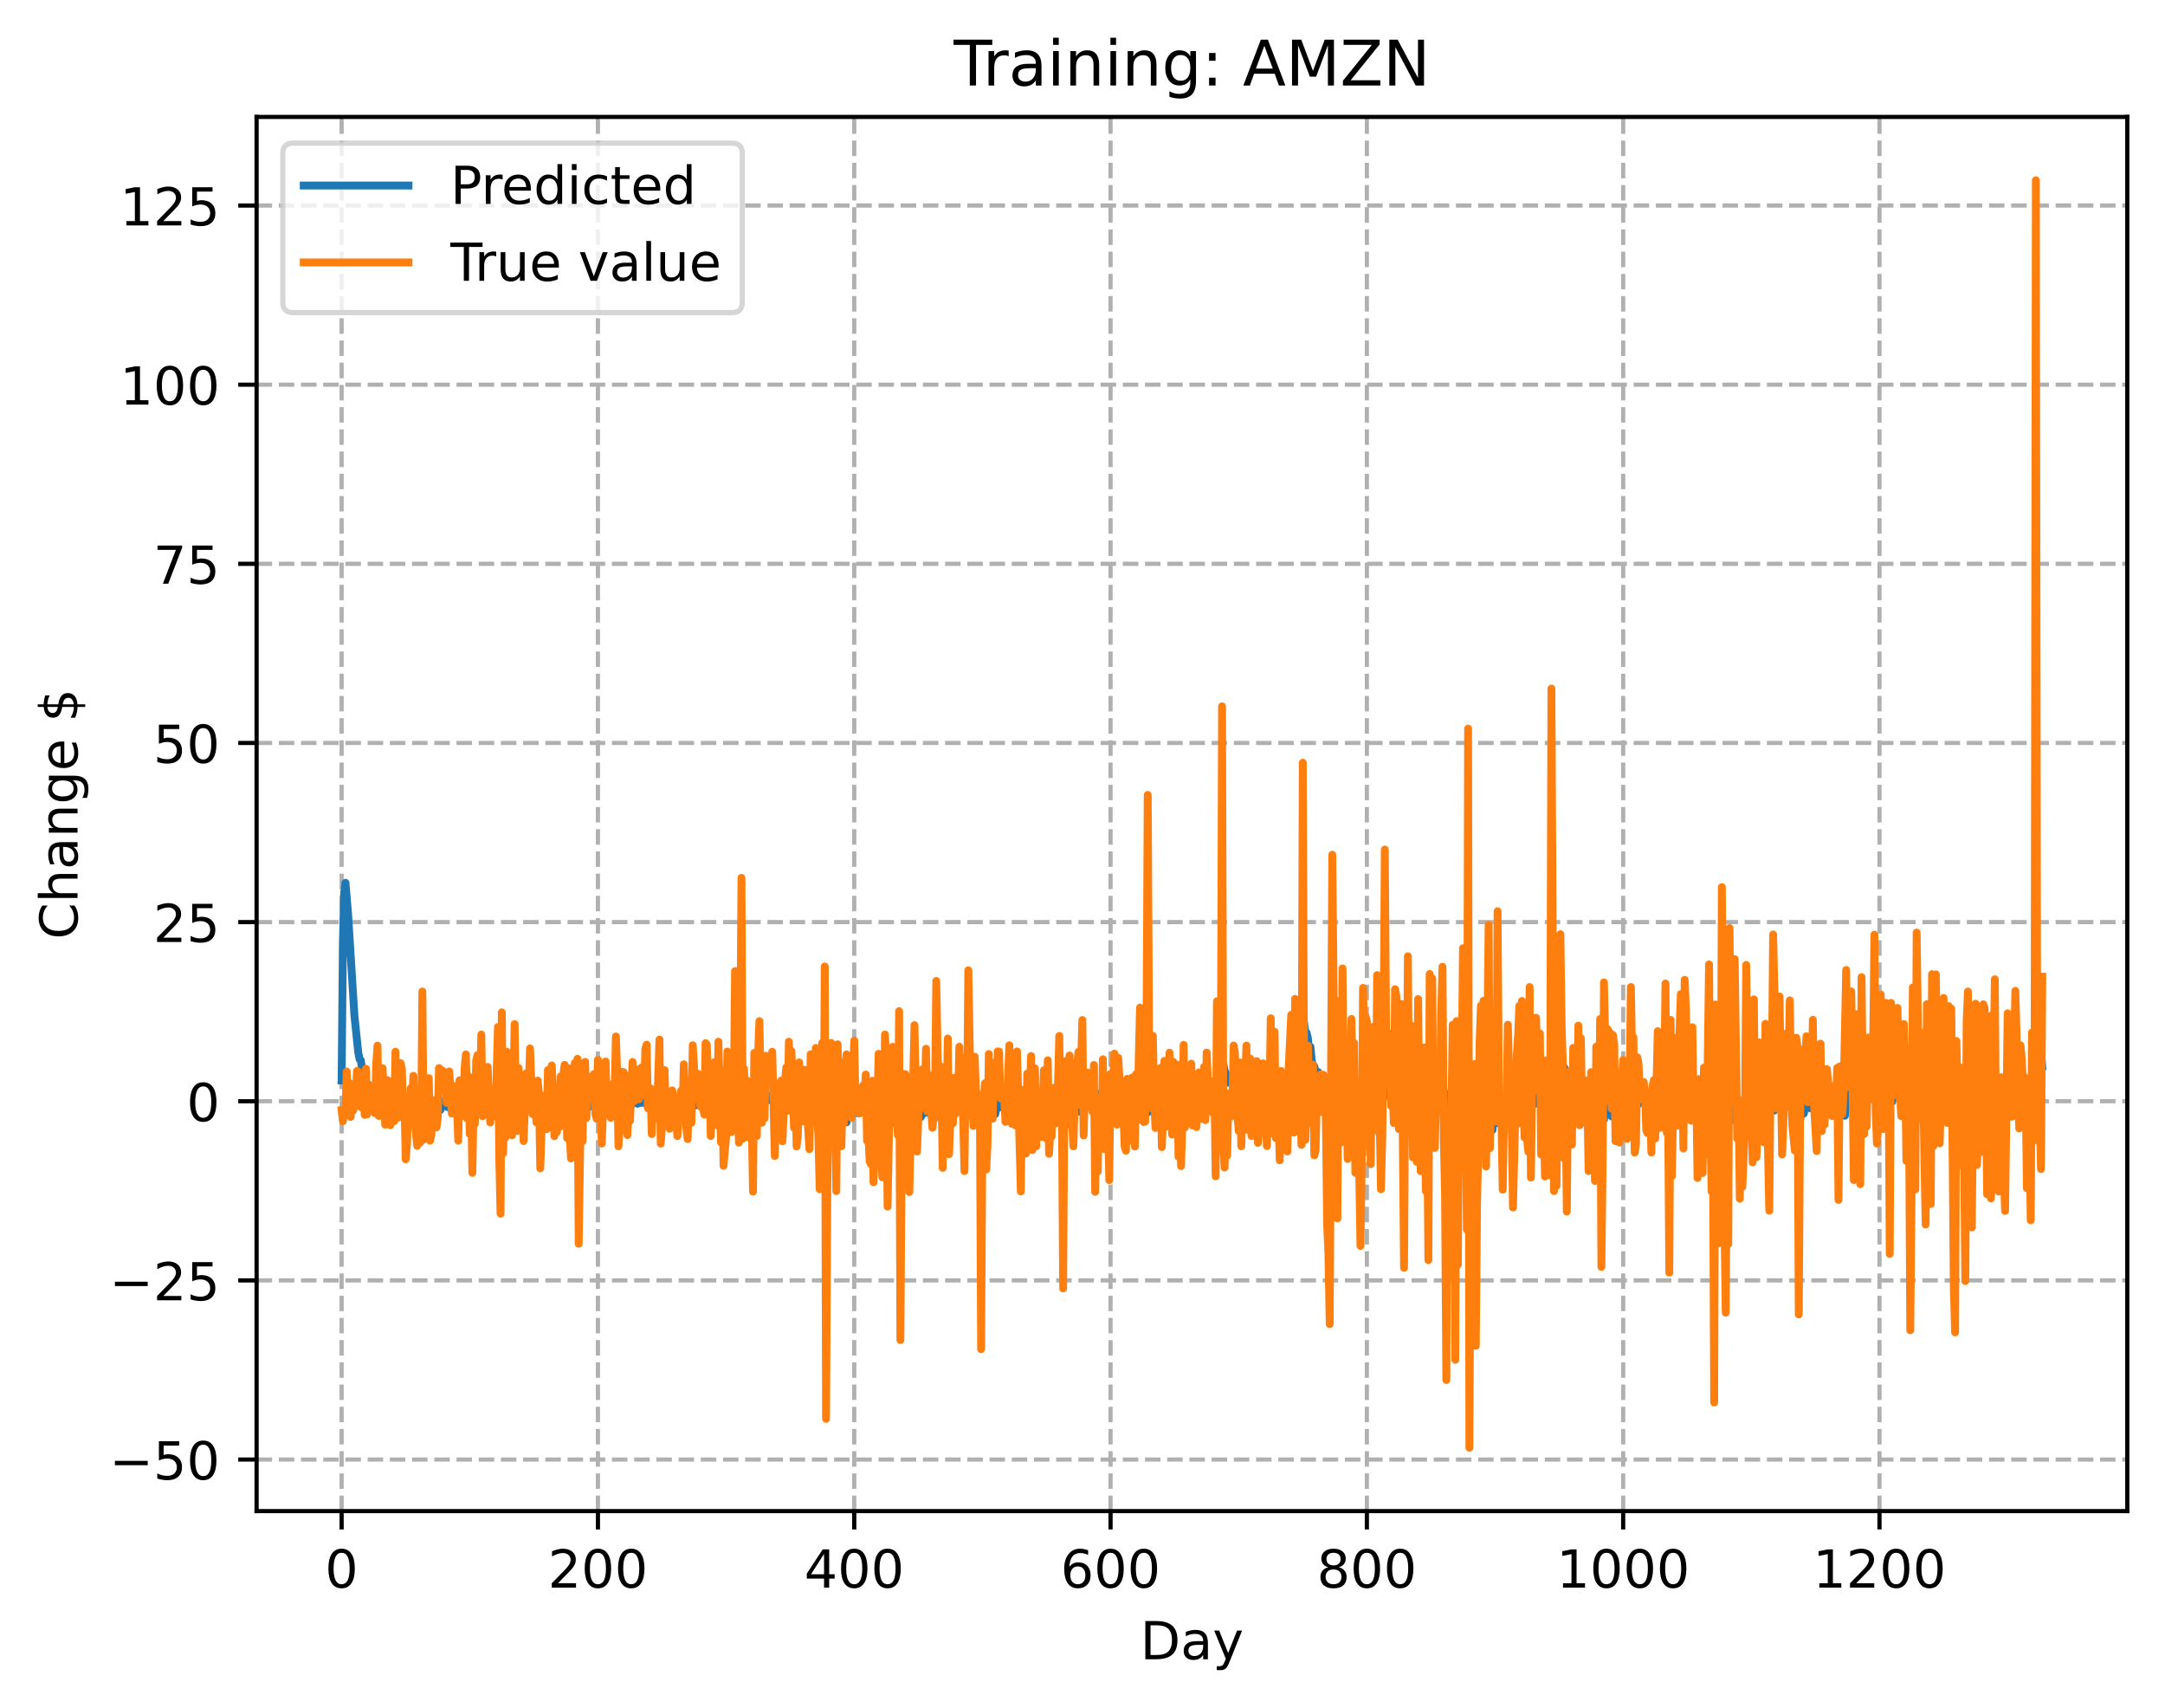 <?xml version="1.0" encoding="utf-8" standalone="no"?>
<!DOCTYPE svg PUBLIC "-//W3C//DTD SVG 1.1//EN"
  "http://www.w3.org/Graphics/SVG/1.1/DTD/svg11.dtd">
<!-- Created with matplotlib (https://matplotlib.org/) -->
<svg height="325.986pt" version="1.1" viewBox="0 0 413.303 325.986" width="413.303pt" xmlns="http://www.w3.org/2000/svg" xmlns:xlink="http://www.w3.org/1999/xlink">
 <defs>
  <style type="text/css">
*{stroke-linecap:butt;stroke-linejoin:round;}
  </style>
 </defs>
 <g id="figure_1">
  <g id="patch_1">
   <path d="M 0 325.986 
L 413.303 325.986 
L 413.303 0 
L 0 0 
z
" style="fill:#ffffff;"/>
  </g>
  <g id="axes_1">
   <g id="patch_2">
    <path d="M 48.983 288.43 
L 406.103 288.43 
L 406.103 22.318 
L 48.983 22.318 
z
" style="fill:#ffffff;"/>
   </g>
   <g id="matplotlib.axis_1">
    <g id="xtick_1">
     <g id="line2d_1">
      <path clip-path="url(#p5098cbf441)" d="M 65.216 288.43 
L 65.216 22.318 
" style="fill:none;stroke:#b0b0b0;stroke-dasharray:2.96,1.28;stroke-dashoffset:0;stroke-width:0.8;"/>
     </g>
     <g id="line2d_2">
      <defs>
       <path d="M 0 0 
L 0 3.5 
" id="m08bc6778fe" style="stroke:#000000;stroke-width:0.8;"/>
      </defs>
      <g>
       <use style="stroke:#000000;stroke-width:0.8;" x="65.216" xlink:href="#m08bc6778fe" y="288.43"/>
      </g>
     </g>
     <g id="text_1">
      <!-- 0 -->
      <defs>
       <path d="M 31.781 66.406 
Q 24.172 66.406 20.328 58.906 
Q 16.5 51.422 16.5 36.375 
Q 16.5 21.391 20.328 13.891 
Q 24.172 6.391 31.781 6.391 
Q 39.453 6.391 43.281 13.891 
Q 47.125 21.391 47.125 36.375 
Q 47.125 51.422 43.281 58.906 
Q 39.453 66.406 31.781 66.406 
z
M 31.781 74.219 
Q 44.047 74.219 50.516 64.516 
Q 56.984 54.828 56.984 36.375 
Q 56.984 17.969 50.516 8.266 
Q 44.047 -1.422 31.781 -1.422 
Q 19.531 -1.422 13.062 8.266 
Q 6.594 17.969 6.594 36.375 
Q 6.594 54.828 13.062 64.516 
Q 19.531 74.219 31.781 74.219 
z
" id="DejaVuSans-48"/>
      </defs>
      <g transform="translate(62.034 303.029)scale(0.1 -0.1)">
       <use xlink:href="#DejaVuSans-48"/>
      </g>
     </g>
    </g>
    <g id="xtick_2">
     <g id="line2d_3">
      <path clip-path="url(#p5098cbf441)" d="M 114.146 288.43 
L 114.146 22.318 
" style="fill:none;stroke:#b0b0b0;stroke-dasharray:2.96,1.28;stroke-dashoffset:0;stroke-width:0.8;"/>
     </g>
     <g id="line2d_4">
      <g>
       <use style="stroke:#000000;stroke-width:0.8;" x="114.146" xlink:href="#m08bc6778fe" y="288.43"/>
      </g>
     </g>
     <g id="text_2">
      <!-- 200 -->
      <defs>
       <path d="M 19.188 8.297 
L 53.609 8.297 
L 53.609 0 
L 7.328 0 
L 7.328 8.297 
Q 12.938 14.109 22.625 23.891 
Q 32.328 33.688 34.812 36.531 
Q 39.547 41.844 41.422 45.531 
Q 43.312 49.219 43.312 52.781 
Q 43.312 58.594 39.234 62.25 
Q 35.156 65.922 28.609 65.922 
Q 23.969 65.922 18.812 64.312 
Q 13.672 62.703 7.812 59.422 
L 7.812 69.391 
Q 13.766 71.781 18.938 73 
Q 24.125 74.219 28.422 74.219 
Q 39.75 74.219 46.484 68.547 
Q 53.219 62.891 53.219 53.422 
Q 53.219 48.922 51.531 44.891 
Q 49.859 40.875 45.406 35.406 
Q 44.188 33.984 37.641 27.219 
Q 31.109 20.453 19.188 8.297 
z
" id="DejaVuSans-50"/>
      </defs>
      <g transform="translate(104.602 303.029)scale(0.1 -0.1)">
       <use xlink:href="#DejaVuSans-50"/>
       <use x="63.623" xlink:href="#DejaVuSans-48"/>
       <use x="127.246" xlink:href="#DejaVuSans-48"/>
      </g>
     </g>
    </g>
    <g id="xtick_3">
     <g id="line2d_5">
      <path clip-path="url(#p5098cbf441)" d="M 163.077 288.43 
L 163.077 22.318 
" style="fill:none;stroke:#b0b0b0;stroke-dasharray:2.96,1.28;stroke-dashoffset:0;stroke-width:0.8;"/>
     </g>
     <g id="line2d_6">
      <g>
       <use style="stroke:#000000;stroke-width:0.8;" x="163.077" xlink:href="#m08bc6778fe" y="288.43"/>
      </g>
     </g>
     <g id="text_3">
      <!-- 400 -->
      <defs>
       <path d="M 37.797 64.312 
L 12.891 25.391 
L 37.797 25.391 
z
M 35.203 72.906 
L 47.609 72.906 
L 47.609 25.391 
L 58.016 25.391 
L 58.016 17.188 
L 47.609 17.188 
L 47.609 0 
L 37.797 0 
L 37.797 17.188 
L 4.891 17.188 
L 4.891 26.703 
z
" id="DejaVuSans-52"/>
      </defs>
      <g transform="translate(153.533 303.029)scale(0.1 -0.1)">
       <use xlink:href="#DejaVuSans-52"/>
       <use x="63.623" xlink:href="#DejaVuSans-48"/>
       <use x="127.246" xlink:href="#DejaVuSans-48"/>
      </g>
     </g>
    </g>
    <g id="xtick_4">
     <g id="line2d_7">
      <path clip-path="url(#p5098cbf441)" d="M 212.007 288.43 
L 212.007 22.318 
" style="fill:none;stroke:#b0b0b0;stroke-dasharray:2.96,1.28;stroke-dashoffset:0;stroke-width:0.8;"/>
     </g>
     <g id="line2d_8">
      <g>
       <use style="stroke:#000000;stroke-width:0.8;" x="212.007" xlink:href="#m08bc6778fe" y="288.43"/>
      </g>
     </g>
     <g id="text_4">
      <!-- 600 -->
      <defs>
       <path d="M 33.016 40.375 
Q 26.375 40.375 22.484 35.828 
Q 18.609 31.297 18.609 23.391 
Q 18.609 15.531 22.484 10.953 
Q 26.375 6.391 33.016 6.391 
Q 39.656 6.391 43.531 10.953 
Q 47.406 15.531 47.406 23.391 
Q 47.406 31.297 43.531 35.828 
Q 39.656 40.375 33.016 40.375 
z
M 52.594 71.297 
L 52.594 62.312 
Q 48.875 64.062 45.094 64.984 
Q 41.312 65.922 37.594 65.922 
Q 27.828 65.922 22.672 59.328 
Q 17.531 52.734 16.797 39.406 
Q 19.672 43.656 24.016 45.922 
Q 28.375 48.188 33.594 48.188 
Q 44.578 48.188 50.953 41.516 
Q 57.328 34.859 57.328 23.391 
Q 57.328 12.156 50.688 5.359 
Q 44.047 -1.422 33.016 -1.422 
Q 20.359 -1.422 13.672 8.266 
Q 6.984 17.969 6.984 36.375 
Q 6.984 53.656 15.188 63.938 
Q 23.391 74.219 37.203 74.219 
Q 40.922 74.219 44.703 73.484 
Q 48.484 72.75 52.594 71.297 
z
" id="DejaVuSans-54"/>
      </defs>
      <g transform="translate(202.464 303.029)scale(0.1 -0.1)">
       <use xlink:href="#DejaVuSans-54"/>
       <use x="63.623" xlink:href="#DejaVuSans-48"/>
       <use x="127.246" xlink:href="#DejaVuSans-48"/>
      </g>
     </g>
    </g>
    <g id="xtick_5">
     <g id="line2d_9">
      <path clip-path="url(#p5098cbf441)" d="M 260.938 288.43 
L 260.938 22.318 
" style="fill:none;stroke:#b0b0b0;stroke-dasharray:2.96,1.28;stroke-dashoffset:0;stroke-width:0.8;"/>
     </g>
     <g id="line2d_10">
      <g>
       <use style="stroke:#000000;stroke-width:0.8;" x="260.938" xlink:href="#m08bc6778fe" y="288.43"/>
      </g>
     </g>
     <g id="text_5">
      <!-- 800 -->
      <defs>
       <path d="M 31.781 34.625 
Q 24.75 34.625 20.719 30.859 
Q 16.703 27.094 16.703 20.516 
Q 16.703 13.922 20.719 10.156 
Q 24.75 6.391 31.781 6.391 
Q 38.812 6.391 42.859 10.172 
Q 46.922 13.969 46.922 20.516 
Q 46.922 27.094 42.891 30.859 
Q 38.875 34.625 31.781 34.625 
z
M 21.922 38.812 
Q 15.578 40.375 12.031 44.719 
Q 8.5 49.078 8.5 55.328 
Q 8.5 64.062 14.719 69.141 
Q 20.953 74.219 31.781 74.219 
Q 42.672 74.219 48.875 69.141 
Q 55.078 64.062 55.078 55.328 
Q 55.078 49.078 51.531 44.719 
Q 48 40.375 41.703 38.812 
Q 48.828 37.156 52.797 32.312 
Q 56.781 27.484 56.781 20.516 
Q 56.781 9.906 50.312 4.234 
Q 43.844 -1.422 31.781 -1.422 
Q 19.734 -1.422 13.25 4.234 
Q 6.781 9.906 6.781 20.516 
Q 6.781 27.484 10.781 32.312 
Q 14.797 37.156 21.922 38.812 
z
M 18.312 54.391 
Q 18.312 48.734 21.844 45.562 
Q 25.391 42.391 31.781 42.391 
Q 38.141 42.391 41.719 45.562 
Q 45.312 48.734 45.312 54.391 
Q 45.312 60.062 41.719 63.234 
Q 38.141 66.406 31.781 66.406 
Q 25.391 66.406 21.844 63.234 
Q 18.312 60.062 18.312 54.391 
z
" id="DejaVuSans-56"/>
      </defs>
      <g transform="translate(251.394 303.029)scale(0.1 -0.1)">
       <use xlink:href="#DejaVuSans-56"/>
       <use x="63.623" xlink:href="#DejaVuSans-48"/>
       <use x="127.246" xlink:href="#DejaVuSans-48"/>
      </g>
     </g>
    </g>
    <g id="xtick_6">
     <g id="line2d_11">
      <path clip-path="url(#p5098cbf441)" d="M 309.869 288.43 
L 309.869 22.318 
" style="fill:none;stroke:#b0b0b0;stroke-dasharray:2.96,1.28;stroke-dashoffset:0;stroke-width:0.8;"/>
     </g>
     <g id="line2d_12">
      <g>
       <use style="stroke:#000000;stroke-width:0.8;" x="309.869" xlink:href="#m08bc6778fe" y="288.43"/>
      </g>
     </g>
     <g id="text_6">
      <!-- 1000 -->
      <defs>
       <path d="M 12.406 8.297 
L 28.516 8.297 
L 28.516 63.922 
L 10.984 60.406 
L 10.984 69.391 
L 28.422 72.906 
L 38.281 72.906 
L 38.281 8.297 
L 54.391 8.297 
L 54.391 0 
L 12.406 0 
z
" id="DejaVuSans-49"/>
      </defs>
      <g transform="translate(297.144 303.029)scale(0.1 -0.1)">
       <use xlink:href="#DejaVuSans-49"/>
       <use x="63.623" xlink:href="#DejaVuSans-48"/>
       <use x="127.246" xlink:href="#DejaVuSans-48"/>
       <use x="190.869" xlink:href="#DejaVuSans-48"/>
      </g>
     </g>
    </g>
    <g id="xtick_7">
     <g id="line2d_13">
      <path clip-path="url(#p5098cbf441)" d="M 358.799 288.43 
L 358.799 22.318 
" style="fill:none;stroke:#b0b0b0;stroke-dasharray:2.96,1.28;stroke-dashoffset:0;stroke-width:0.8;"/>
     </g>
     <g id="line2d_14">
      <g>
       <use style="stroke:#000000;stroke-width:0.8;" x="358.799" xlink:href="#m08bc6778fe" y="288.43"/>
      </g>
     </g>
     <g id="text_7">
      <!-- 1200 -->
      <g transform="translate(346.074 303.029)scale(0.1 -0.1)">
       <use xlink:href="#DejaVuSans-49"/>
       <use x="63.623" xlink:href="#DejaVuSans-50"/>
       <use x="127.246" xlink:href="#DejaVuSans-48"/>
       <use x="190.869" xlink:href="#DejaVuSans-48"/>
      </g>
     </g>
    </g>
    <g id="text_8">
     <!-- Day -->
     <defs>
      <path d="M 19.672 64.797 
L 19.672 8.109 
L 31.594 8.109 
Q 46.688 8.109 53.688 14.938 
Q 60.688 21.781 60.688 36.531 
Q 60.688 51.172 53.688 57.984 
Q 46.688 64.797 31.594 64.797 
z
M 9.812 72.906 
L 30.078 72.906 
Q 51.266 72.906 61.172 64.094 
Q 71.094 55.281 71.094 36.531 
Q 71.094 17.672 61.125 8.828 
Q 51.172 0 30.078 0 
L 9.812 0 
z
" id="DejaVuSans-68"/>
      <path d="M 34.281 27.484 
Q 23.391 27.484 19.188 25 
Q 14.984 22.516 14.984 16.5 
Q 14.984 11.719 18.141 8.906 
Q 21.297 6.109 26.703 6.109 
Q 34.188 6.109 38.703 11.406 
Q 43.219 16.703 43.219 25.484 
L 43.219 27.484 
z
M 52.203 31.203 
L 52.203 0 
L 43.219 0 
L 43.219 8.297 
Q 40.141 3.328 35.547 0.953 
Q 30.953 -1.422 24.312 -1.422 
Q 15.922 -1.422 10.953 3.297 
Q 6 8.016 6 15.922 
Q 6 25.141 12.172 29.828 
Q 18.359 34.516 30.609 34.516 
L 43.219 34.516 
L 43.219 35.406 
Q 43.219 41.609 39.141 45 
Q 35.062 48.391 27.688 48.391 
Q 23 48.391 18.547 47.266 
Q 14.109 46.141 10.016 43.891 
L 10.016 52.203 
Q 14.938 54.109 19.578 55.047 
Q 24.219 56 28.609 56 
Q 40.484 56 46.344 49.844 
Q 52.203 43.703 52.203 31.203 
z
" id="DejaVuSans-97"/>
      <path d="M 32.172 -5.078 
Q 28.375 -14.844 24.75 -17.812 
Q 21.141 -20.797 15.094 -20.797 
L 7.906 -20.797 
L 7.906 -13.281 
L 13.188 -13.281 
Q 16.891 -13.281 18.938 -11.516 
Q 21 -9.766 23.484 -3.219 
L 25.094 0.875 
L 2.984 54.688 
L 12.5 54.688 
L 29.594 11.922 
L 46.688 54.688 
L 56.203 54.688 
z
" id="DejaVuSans-121"/>
     </defs>
     <g transform="translate(217.669 316.707)scale(0.1 -0.1)">
      <use xlink:href="#DejaVuSans-68"/>
      <use x="77.002" xlink:href="#DejaVuSans-97"/>
      <use x="138.281" xlink:href="#DejaVuSans-121"/>
     </g>
    </g>
   </g>
   <g id="matplotlib.axis_2">
    <g id="ytick_1">
     <g id="line2d_15">
      <path clip-path="url(#p5098cbf441)" d="M 48.983 278.591 
L 406.103 278.591 
" style="fill:none;stroke:#b0b0b0;stroke-dasharray:2.96,1.28;stroke-dashoffset:0;stroke-width:0.8;"/>
     </g>
     <g id="line2d_16">
      <defs>
       <path d="M 0 0 
L -3.5 0 
" id="m73b2d4e83d" style="stroke:#000000;stroke-width:0.8;"/>
      </defs>
      <g>
       <use style="stroke:#000000;stroke-width:0.8;" x="48.983" xlink:href="#m73b2d4e83d" y="278.591"/>
      </g>
     </g>
     <g id="text_9">
      <!-- −50 -->
      <defs>
       <path d="M 10.594 35.5 
L 73.188 35.5 
L 73.188 27.203 
L 10.594 27.203 
z
" id="DejaVuSans-8722"/>
       <path d="M 10.797 72.906 
L 49.516 72.906 
L 49.516 64.594 
L 19.828 64.594 
L 19.828 46.734 
Q 21.969 47.469 24.109 47.828 
Q 26.266 48.188 28.422 48.188 
Q 40.625 48.188 47.75 41.5 
Q 54.891 34.812 54.891 23.391 
Q 54.891 11.625 47.562 5.094 
Q 40.234 -1.422 26.906 -1.422 
Q 22.312 -1.422 17.547 -0.641 
Q 12.797 0.141 7.719 1.703 
L 7.719 11.625 
Q 12.109 9.234 16.797 8.062 
Q 21.484 6.891 26.703 6.891 
Q 35.156 6.891 40.078 11.328 
Q 45.016 15.766 45.016 23.391 
Q 45.016 31 40.078 35.438 
Q 35.156 39.891 26.703 39.891 
Q 22.75 39.891 18.812 39.016 
Q 14.891 38.141 10.797 36.281 
z
" id="DejaVuSans-53"/>
      </defs>
      <g transform="translate(20.878 282.39)scale(0.1 -0.1)">
       <use xlink:href="#DejaVuSans-8722"/>
       <use x="83.789" xlink:href="#DejaVuSans-53"/>
       <use x="147.412" xlink:href="#DejaVuSans-48"/>
      </g>
     </g>
    </g>
    <g id="ytick_2">
     <g id="line2d_17">
      <path clip-path="url(#p5098cbf441)" d="M 48.983 244.396 
L 406.103 244.396 
" style="fill:none;stroke:#b0b0b0;stroke-dasharray:2.96,1.28;stroke-dashoffset:0;stroke-width:0.8;"/>
     </g>
     <g id="line2d_18">
      <g>
       <use style="stroke:#000000;stroke-width:0.8;" x="48.983" xlink:href="#m73b2d4e83d" y="244.396"/>
      </g>
     </g>
     <g id="text_10">
      <!-- −25 -->
      <g transform="translate(20.878 248.196)scale(0.1 -0.1)">
       <use xlink:href="#DejaVuSans-8722"/>
       <use x="83.789" xlink:href="#DejaVuSans-50"/>
       <use x="147.412" xlink:href="#DejaVuSans-53"/>
      </g>
     </g>
    </g>
    <g id="ytick_3">
     <g id="line2d_19">
      <path clip-path="url(#p5098cbf441)" d="M 48.983 210.202 
L 406.103 210.202 
" style="fill:none;stroke:#b0b0b0;stroke-dasharray:2.96,1.28;stroke-dashoffset:0;stroke-width:0.8;"/>
     </g>
     <g id="line2d_20">
      <g>
       <use style="stroke:#000000;stroke-width:0.8;" x="48.983" xlink:href="#m73b2d4e83d" y="210.202"/>
      </g>
     </g>
     <g id="text_11">
      <!-- 0 -->
      <g transform="translate(35.62 214.001)scale(0.1 -0.1)">
       <use xlink:href="#DejaVuSans-48"/>
      </g>
     </g>
    </g>
    <g id="ytick_4">
     <g id="line2d_21">
      <path clip-path="url(#p5098cbf441)" d="M 48.983 176.007 
L 406.103 176.007 
" style="fill:none;stroke:#b0b0b0;stroke-dasharray:2.96,1.28;stroke-dashoffset:0;stroke-width:0.8;"/>
     </g>
     <g id="line2d_22">
      <g>
       <use style="stroke:#000000;stroke-width:0.8;" x="48.983" xlink:href="#m73b2d4e83d" y="176.007"/>
      </g>
     </g>
     <g id="text_12">
      <!-- 25 -->
      <g transform="translate(29.258 179.806)scale(0.1 -0.1)">
       <use xlink:href="#DejaVuSans-50"/>
       <use x="63.623" xlink:href="#DejaVuSans-53"/>
      </g>
     </g>
    </g>
    <g id="ytick_5">
     <g id="line2d_23">
      <path clip-path="url(#p5098cbf441)" d="M 48.983 141.813 
L 406.103 141.813 
" style="fill:none;stroke:#b0b0b0;stroke-dasharray:2.96,1.28;stroke-dashoffset:0;stroke-width:0.8;"/>
     </g>
     <g id="line2d_24">
      <g>
       <use style="stroke:#000000;stroke-width:0.8;" x="48.983" xlink:href="#m73b2d4e83d" y="141.813"/>
      </g>
     </g>
     <g id="text_13">
      <!-- 50 -->
      <g transform="translate(29.258 145.612)scale(0.1 -0.1)">
       <use xlink:href="#DejaVuSans-53"/>
       <use x="63.623" xlink:href="#DejaVuSans-48"/>
      </g>
     </g>
    </g>
    <g id="ytick_6">
     <g id="line2d_25">
      <path clip-path="url(#p5098cbf441)" d="M 48.983 107.618 
L 406.103 107.618 
" style="fill:none;stroke:#b0b0b0;stroke-dasharray:2.96,1.28;stroke-dashoffset:0;stroke-width:0.8;"/>
     </g>
     <g id="line2d_26">
      <g>
       <use style="stroke:#000000;stroke-width:0.8;" x="48.983" xlink:href="#m73b2d4e83d" y="107.618"/>
      </g>
     </g>
     <g id="text_14">
      <!-- 75 -->
      <defs>
       <path d="M 8.203 72.906 
L 55.078 72.906 
L 55.078 68.703 
L 28.609 0 
L 18.312 0 
L 43.219 64.594 
L 8.203 64.594 
z
" id="DejaVuSans-55"/>
      </defs>
      <g transform="translate(29.258 111.417)scale(0.1 -0.1)">
       <use xlink:href="#DejaVuSans-55"/>
       <use x="63.623" xlink:href="#DejaVuSans-53"/>
      </g>
     </g>
    </g>
    <g id="ytick_7">
     <g id="line2d_27">
      <path clip-path="url(#p5098cbf441)" d="M 48.983 73.423 
L 406.103 73.423 
" style="fill:none;stroke:#b0b0b0;stroke-dasharray:2.96,1.28;stroke-dashoffset:0;stroke-width:0.8;"/>
     </g>
     <g id="line2d_28">
      <g>
       <use style="stroke:#000000;stroke-width:0.8;" x="48.983" xlink:href="#m73b2d4e83d" y="73.423"/>
      </g>
     </g>
     <g id="text_15">
      <!-- 100 -->
      <g transform="translate(22.895 77.223)scale(0.1 -0.1)">
       <use xlink:href="#DejaVuSans-49"/>
       <use x="63.623" xlink:href="#DejaVuSans-48"/>
       <use x="127.246" xlink:href="#DejaVuSans-48"/>
      </g>
     </g>
    </g>
    <g id="ytick_8">
     <g id="line2d_29">
      <path clip-path="url(#p5098cbf441)" d="M 48.983 39.229 
L 406.103 39.229 
" style="fill:none;stroke:#b0b0b0;stroke-dasharray:2.96,1.28;stroke-dashoffset:0;stroke-width:0.8;"/>
     </g>
     <g id="line2d_30">
      <g>
       <use style="stroke:#000000;stroke-width:0.8;" x="48.983" xlink:href="#m73b2d4e83d" y="39.229"/>
      </g>
     </g>
     <g id="text_16">
      <!-- 125 -->
      <g transform="translate(22.895 43.028)scale(0.1 -0.1)">
       <use xlink:href="#DejaVuSans-49"/>
       <use x="63.623" xlink:href="#DejaVuSans-50"/>
       <use x="127.246" xlink:href="#DejaVuSans-53"/>
      </g>
     </g>
    </g>
    <g id="text_17">
     <!-- Change $ -->
     <defs>
      <path d="M 64.406 67.281 
L 64.406 56.891 
Q 59.422 61.531 53.781 63.812 
Q 48.141 66.109 41.797 66.109 
Q 29.297 66.109 22.656 58.469 
Q 16.016 50.828 16.016 36.375 
Q 16.016 21.969 22.656 14.328 
Q 29.297 6.688 41.797 6.688 
Q 48.141 6.688 53.781 8.984 
Q 59.422 11.281 64.406 15.922 
L 64.406 5.609 
Q 59.234 2.094 53.438 0.328 
Q 47.656 -1.422 41.219 -1.422 
Q 24.656 -1.422 15.125 8.703 
Q 5.609 18.844 5.609 36.375 
Q 5.609 53.953 15.125 64.078 
Q 24.656 74.219 41.219 74.219 
Q 47.75 74.219 53.531 72.484 
Q 59.328 70.75 64.406 67.281 
z
" id="DejaVuSans-67"/>
      <path d="M 54.891 33.016 
L 54.891 0 
L 45.906 0 
L 45.906 32.719 
Q 45.906 40.484 42.875 44.328 
Q 39.844 48.188 33.797 48.188 
Q 26.516 48.188 22.312 43.547 
Q 18.109 38.922 18.109 30.906 
L 18.109 0 
L 9.078 0 
L 9.078 75.984 
L 18.109 75.984 
L 18.109 46.188 
Q 21.344 51.125 25.703 53.562 
Q 30.078 56 35.797 56 
Q 45.219 56 50.047 50.172 
Q 54.891 44.344 54.891 33.016 
z
" id="DejaVuSans-104"/>
      <path d="M 54.891 33.016 
L 54.891 0 
L 45.906 0 
L 45.906 32.719 
Q 45.906 40.484 42.875 44.328 
Q 39.844 48.188 33.797 48.188 
Q 26.516 48.188 22.312 43.547 
Q 18.109 38.922 18.109 30.906 
L 18.109 0 
L 9.078 0 
L 9.078 54.688 
L 18.109 54.688 
L 18.109 46.188 
Q 21.344 51.125 25.703 53.562 
Q 30.078 56 35.797 56 
Q 45.219 56 50.047 50.172 
Q 54.891 44.344 54.891 33.016 
z
" id="DejaVuSans-110"/>
      <path d="M 45.406 27.984 
Q 45.406 37.75 41.375 43.109 
Q 37.359 48.484 30.078 48.484 
Q 22.859 48.484 18.828 43.109 
Q 14.797 37.75 14.797 27.984 
Q 14.797 18.266 18.828 12.891 
Q 22.859 7.516 30.078 7.516 
Q 37.359 7.516 41.375 12.891 
Q 45.406 18.266 45.406 27.984 
z
M 54.391 6.781 
Q 54.391 -7.172 48.188 -13.984 
Q 42 -20.797 29.203 -20.797 
Q 24.469 -20.797 20.266 -20.094 
Q 16.062 -19.391 12.109 -17.922 
L 12.109 -9.188 
Q 16.062 -11.328 19.922 -12.344 
Q 23.781 -13.375 27.781 -13.375 
Q 36.625 -13.375 41.016 -8.766 
Q 45.406 -4.156 45.406 5.172 
L 45.406 9.625 
Q 42.625 4.781 38.281 2.391 
Q 33.938 0 27.875 0 
Q 17.828 0 11.672 7.656 
Q 5.516 15.328 5.516 27.984 
Q 5.516 40.672 11.672 48.328 
Q 17.828 56 27.875 56 
Q 33.938 56 38.281 53.609 
Q 42.625 51.219 45.406 46.391 
L 45.406 54.688 
L 54.391 54.688 
z
" id="DejaVuSans-103"/>
      <path d="M 56.203 29.594 
L 56.203 25.203 
L 14.891 25.203 
Q 15.484 15.922 20.484 11.062 
Q 25.484 6.203 34.422 6.203 
Q 39.594 6.203 44.453 7.469 
Q 49.312 8.734 54.109 11.281 
L 54.109 2.781 
Q 49.266 0.734 44.188 -0.344 
Q 39.109 -1.422 33.891 -1.422 
Q 20.797 -1.422 13.156 6.188 
Q 5.516 13.812 5.516 26.812 
Q 5.516 40.234 12.766 48.109 
Q 20.016 56 32.328 56 
Q 43.359 56 49.781 48.891 
Q 56.203 41.797 56.203 29.594 
z
M 47.219 32.234 
Q 47.125 39.594 43.094 43.984 
Q 39.062 48.391 32.422 48.391 
Q 24.906 48.391 20.391 44.141 
Q 15.875 39.891 15.188 32.172 
z
" id="DejaVuSans-101"/>
      <path id="DejaVuSans-32"/>
      <path d="M 33.797 -14.703 
L 28.906 -14.703 
L 28.859 0 
Q 23.734 0.094 18.609 1.188 
Q 13.484 2.297 8.297 4.5 
L 8.297 13.281 
Q 13.281 10.156 18.375 8.562 
Q 23.484 6.984 28.906 6.938 
L 28.906 29.203 
Q 18.109 30.953 13.203 35.156 
Q 8.297 39.359 8.297 46.688 
Q 8.297 54.641 13.625 59.219 
Q 18.953 63.812 28.906 64.5 
L 28.906 75.984 
L 33.797 75.984 
L 33.797 64.656 
Q 38.328 64.453 42.578 63.688 
Q 46.828 62.938 50.875 61.625 
L 50.875 53.078 
Q 46.828 55.125 42.547 56.25 
Q 38.281 57.375 33.797 57.562 
L 33.797 36.719 
Q 44.875 35.016 50.094 30.609 
Q 55.328 26.219 55.328 18.609 
Q 55.328 10.359 49.781 5.594 
Q 44.234 0.828 33.797 0.094 
z
M 28.906 37.594 
L 28.906 57.625 
Q 23.25 56.984 20.266 54.391 
Q 17.281 51.812 17.281 47.516 
Q 17.281 43.312 20.031 40.969 
Q 22.797 38.625 28.906 37.594 
z
M 33.797 28.219 
L 33.797 7.078 
Q 39.984 7.906 43.141 10.594 
Q 46.297 13.281 46.297 17.672 
Q 46.297 21.969 43.281 24.5 
Q 40.281 27.047 33.797 28.219 
z
" id="DejaVuSans-36"/>
     </defs>
     <g transform="translate(14.798 179.288)rotate(-90)scale(0.1 -0.1)">
      <use xlink:href="#DejaVuSans-67"/>
      <use x="69.824" xlink:href="#DejaVuSans-104"/>
      <use x="133.203" xlink:href="#DejaVuSans-97"/>
      <use x="194.482" xlink:href="#DejaVuSans-110"/>
      <use x="257.861" xlink:href="#DejaVuSans-103"/>
      <use x="321.338" xlink:href="#DejaVuSans-101"/>
      <use x="382.861" xlink:href="#DejaVuSans-32"/>
      <use x="414.648" xlink:href="#DejaVuSans-36"/>
     </g>
    </g>
   </g>
   <g id="line2d_31">
    <path clip-path="url(#p5098cbf441)" d="M 65.216 206.24 
L 65.46 179.946 
L 65.705 170.35 
L 65.949 168.508 
L 66.439 174.293 
L 67.662 193.889 
L 68.396 200.929 
L 68.641 202.155 
L 68.885 202.4 
L 69.13 204.199 
L 69.375 204.791 
L 69.619 206.217 
L 69.864 206.452 
L 70.109 207.348 
L 70.353 207.03 
L 70.598 208.055 
L 70.843 208.26 
L 71.087 208.317 
L 71.577 209.167 
L 71.821 208.767 
L 72.066 209.418 
L 72.31 209.36 
L 72.555 208.424 
L 72.8 209.124 
L 73.044 209.385 
L 73.289 210.365 
L 73.534 208.822 
L 74.023 209.389 
L 74.512 209.953 
L 74.757 209.591 
L 75.002 210.241 
L 75.491 209.947 
L 75.736 210.552 
L 75.98 209.508 
L 76.225 209.894 
L 76.47 209.966 
L 76.714 211.024 
L 77.204 209.765 
L 77.448 210.718 
L 77.693 210.295 
L 77.937 210.363 
L 78.182 210.176 
L 78.427 209.839 
L 78.671 211.284 
L 78.916 210.289 
L 79.161 211.094 
L 79.65 210.512 
L 79.895 210.889 
L 80.139 211.655 
L 80.384 210.699 
L 80.629 210.506 
L 80.873 211.996 
L 81.118 210.152 
L 81.363 210.006 
L 81.607 210.117 
L 81.852 211.302 
L 82.097 210.859 
L 82.341 211.5 
L 82.586 210.882 
L 82.831 211.217 
L 83.075 210.788 
L 83.32 211.148 
L 83.565 210.916 
L 84.054 211.899 
L 84.298 210.165 
L 84.543 210.857 
L 84.788 211.103 
L 85.032 210.573 
L 85.277 211.252 
L 85.522 210.382 
L 85.766 211.429 
L 86.011 210.582 
L 86.256 210.814 
L 86.5 209.945 
L 86.745 210.803 
L 87.479 209.922 
L 87.724 209.936 
L 87.968 210.204 
L 88.213 209.313 
L 88.458 209.344 
L 88.702 209.579 
L 88.947 210.071 
L 89.192 209.967 
L 89.436 208.62 
L 89.681 209.889 
L 89.925 209.568 
L 90.17 209.719 
L 90.415 210.175 
L 90.659 211.036 
L 90.904 209.908 
L 91.149 211.961 
L 91.393 209.909 
L 91.638 209.896 
L 91.883 210.33 
L 92.127 210.471 
L 92.372 210.078 
L 92.617 209.468 
L 92.861 210.021 
L 93.106 210.046 
L 93.351 210.222 
L 93.595 209.858 
L 93.84 209.914 
L 94.085 209.697 
L 94.329 210.019 
L 94.574 209.704 
L 95.063 210.043 
L 95.308 210.574 
L 95.553 208.875 
L 95.797 209.64 
L 96.042 207.073 
L 96.286 207.036 
L 96.531 207.141 
L 97.02 209.098 
L 97.265 208.869 
L 97.51 210.233 
L 97.754 209.148 
L 97.999 209.571 
L 98.244 209.762 
L 98.488 211.221 
L 98.733 210.193 
L 98.978 210.454 
L 99.222 211.14 
L 99.467 209.984 
L 99.712 210.763 
L 99.956 210.964 
L 100.201 210.111 
L 100.69 211.246 
L 100.935 210.583 
L 101.18 211.122 
L 101.424 212.016 
L 101.669 211.047 
L 101.913 210.562 
L 102.403 211.184 
L 102.647 210.966 
L 102.892 211.448 
L 103.137 210.703 
L 103.381 211.626 
L 103.626 211.24 
L 103.871 211.077 
L 104.115 211.732 
L 104.36 211.043 
L 104.605 210.913 
L 104.849 211.915 
L 105.094 210.854 
L 105.339 211.332 
L 105.583 212.146 
L 105.828 210.711 
L 106.073 210.751 
L 106.317 211.021 
L 106.562 210.888 
L 107.051 211.355 
L 107.541 211.611 
L 107.785 211.636 
L 108.03 211.229 
L 108.274 211.375 
L 108.519 210.405 
L 109.008 211.044 
L 109.253 211.2 
L 109.498 210.833 
L 109.742 211.496 
L 110.232 210.399 
L 110.476 210.578 
L 110.721 211.34 
L 110.966 209.955 
L 111.21 210.896 
L 111.455 210.554 
L 111.7 211.438 
L 111.944 210.191 
L 112.434 211.291 
L 112.678 211.021 
L 112.923 211.044 
L 113.168 210.895 
L 113.412 210.911 
L 113.657 211.227 
L 114.146 210.421 
L 114.391 211.035 
L 114.635 210.156 
L 114.88 209.915 
L 115.125 210.635 
L 115.369 210.568 
L 115.614 211.035 
L 115.859 209.661 
L 116.103 209.931 
L 116.348 209.904 
L 116.593 210.331 
L 116.837 210.512 
L 117.327 209.814 
L 117.816 210.419 
L 118.061 209.728 
L 118.305 209.447 
L 118.55 209.751 
L 118.795 210.636 
L 119.039 209.523 
L 119.529 209.926 
L 119.773 209.323 
L 120.018 209.9 
L 120.262 210.154 
L 120.507 210.935 
L 120.752 209.912 
L 120.996 210.099 
L 121.486 209.953 
L 121.73 210.672 
L 121.975 210.196 
L 122.22 210.095 
L 122.464 210.51 
L 123.198 210.156 
L 123.443 210.818 
L 123.688 210.805 
L 123.932 209.267 
L 124.177 209.38 
L 124.666 210.3 
L 124.911 210.37 
L 125.156 209.572 
L 125.4 209.343 
L 125.645 209.283 
L 125.889 210.402 
L 126.134 212.428 
L 126.379 208.125 
L 126.623 208.912 
L 126.868 208.834 
L 127.113 210.485 
L 127.357 209.783 
L 127.847 210.745 
L 128.091 210.487 
L 128.336 211.078 
L 128.825 210.67 
L 129.07 211.444 
L 129.315 210.737 
L 129.559 211.418 
L 129.804 211.016 
L 130.049 211.279 
L 130.293 210.74 
L 130.538 210.852 
L 130.783 211.456 
L 131.027 210.572 
L 131.272 210.483 
L 131.517 211.013 
L 131.761 211.058 
L 132.006 211.376 
L 132.25 210.632 
L 132.74 211.005 
L 132.984 209.796 
L 133.229 210.798 
L 133.474 209.936 
L 133.718 210.276 
L 134.452 210.229 
L 134.697 209.828 
L 134.942 211.018 
L 135.186 210.687 
L 135.431 208.588 
L 135.676 209.545 
L 135.92 209.699 
L 136.165 209.343 
L 136.41 209.195 
L 136.654 209.584 
L 136.899 209.425 
L 137.144 209.726 
L 137.388 210.62 
L 137.633 209.837 
L 137.877 209.897 
L 138.122 210.579 
L 138.367 209.835 
L 138.611 210.649 
L 139.101 209.511 
L 139.345 210.941 
L 139.59 210.418 
L 139.835 210.339 
L 140.324 211.7 
L 140.569 211.504 
L 140.813 209.263 
L 141.058 210.304 
L 141.303 209.72 
L 141.547 210.062 
L 141.792 207.625 
L 142.037 206.673 
L 142.281 208.337 
L 142.526 207.673 
L 142.771 208.413 
L 143.015 208.086 
L 143.505 208.746 
L 143.749 208.299 
L 143.994 208.843 
L 144.238 208.872 
L 144.483 209.082 
L 144.728 208.808 
L 144.972 211.017 
L 145.217 210.391 
L 145.462 208.784 
L 145.706 208.865 
L 145.951 209.401 
L 146.196 209.356 
L 146.44 209.924 
L 146.685 209.974 
L 146.93 209.13 
L 147.174 210.037 
L 147.419 209.101 
L 147.664 209.24 
L 147.908 208.633 
L 148.153 208.802 
L 148.398 209.386 
L 148.887 208.861 
L 149.132 209.072 
L 149.376 209.835 
L 149.621 209.009 
L 149.865 209.51 
L 150.11 208.555 
L 150.355 209.273 
L 150.599 208.49 
L 150.844 211.099 
L 151.089 208.505 
L 151.333 209.601 
L 151.578 209.045 
L 151.823 209.479 
L 152.067 210.382 
L 152.312 209.349 
L 152.557 209.278 
L 152.801 210.061 
L 153.046 210.175 
L 153.291 209.366 
L 153.535 210.981 
L 153.78 210.051 
L 154.025 210.765 
L 154.269 209.849 
L 154.514 210.284 
L 154.759 210.044 
L 155.003 210.371 
L 155.248 209.899 
L 155.493 211.167 
L 155.737 210.846 
L 155.982 210.199 
L 156.226 210.048 
L 156.471 210.654 
L 156.716 210.615 
L 156.96 211.094 
L 157.45 210.036 
L 157.939 212.83 
L 158.184 213.158 
L 158.428 211.578 
L 158.673 213.727 
L 158.918 213.08 
L 159.162 213.582 
L 159.407 212.226 
L 159.652 213.758 
L 159.896 214.109 
L 160.141 215.222 
L 160.386 213.105 
L 160.63 213.93 
L 160.875 213.396 
L 161.12 214.007 
L 161.364 212.296 
L 161.609 214.221 
L 162.098 211.457 
L 162.343 212.328 
L 162.587 212.162 
L 162.832 212.549 
L 163.077 210.825 
L 163.321 212.489 
L 163.566 210.814 
L 163.811 210.564 
L 164.055 210.965 
L 164.3 210.407 
L 164.545 211.932 
L 164.789 209.916 
L 165.279 208.442 
L 165.768 209.818 
L 166.257 209.698 
L 166.502 209.931 
L 166.747 209.929 
L 166.991 208.852 
L 167.236 211.035 
L 167.48 209.325 
L 167.725 209.454 
L 167.97 209.962 
L 168.214 209.481 
L 168.459 211.238 
L 168.704 211.78 
L 168.948 211.048 
L 169.438 212.27 
L 169.682 211.284 
L 169.927 212.329 
L 170.172 212.397 
L 170.416 214.218 
L 170.661 212.958 
L 170.906 212.805 
L 171.15 213.756 
L 171.395 211.593 
L 171.64 211.812 
L 171.884 213.756 
L 172.129 213.564 
L 172.374 214.759 
L 172.618 214.364 
L 172.863 213.645 
L 173.108 213.419 
L 173.352 213.433 
L 173.597 213.872 
L 173.841 213.154 
L 174.086 214.392 
L 174.331 212.859 
L 174.575 214.008 
L 175.065 212.208 
L 175.309 212.264 
L 175.554 213.118 
L 175.799 213.212 
L 176.043 212.488 
L 176.288 212.545 
L 176.777 211.545 
L 177.022 212.382 
L 177.267 211.092 
L 177.756 210.895 
L 178.001 211.355 
L 178.245 210.59 
L 178.735 211.287 
L 178.979 213.205 
L 179.224 209.096 
L 179.468 209.07 
L 179.713 209.769 
L 179.958 208.411 
L 180.202 209.001 
L 180.447 208.868 
L 180.692 209.401 
L 180.936 208.591 
L 181.181 210.26 
L 181.426 208.164 
L 181.915 209.522 
L 182.16 208.826 
L 182.404 210.093 
L 182.894 209.593 
L 183.383 211.107 
L 183.628 209.43 
L 183.872 210.17 
L 184.117 209.657 
L 184.362 210.521 
L 184.606 210.697 
L 184.851 211.034 
L 185.096 210.941 
L 185.585 209.797 
L 185.829 209.546 
L 186.074 209.792 
L 186.319 210.725 
L 186.563 209.782 
L 186.808 210.87 
L 187.297 209.242 
L 187.542 216.88 
L 187.787 213.444 
L 188.031 212.254 
L 188.276 213.135 
L 188.765 213.018 
L 189.255 211.957 
L 189.499 212.475 
L 189.744 211.924 
L 189.989 212.662 
L 190.233 211.163 
L 190.478 211.56 
L 190.723 209.756 
L 190.967 211.084 
L 191.212 210.603 
L 191.456 209.238 
L 191.701 209.865 
L 191.946 209.904 
L 192.19 209.762 
L 192.435 209.762 
L 192.68 209.529 
L 192.924 210.325 
L 193.169 208.628 
L 193.414 209.182 
L 193.658 209.196 
L 193.903 210.082 
L 194.392 208.811 
L 194.882 209.885 
L 195.126 209.712 
L 195.371 209.255 
L 195.616 210.113 
L 195.86 209.843 
L 196.105 211.194 
L 196.35 211.575 
L 196.594 210.55 
L 196.839 210.44 
L 197.084 211.485 
L 197.328 211.639 
L 197.573 211.389 
L 197.817 212.728 
L 198.062 210.776 
L 198.307 212.325 
L 198.551 211.93 
L 198.796 212.358 
L 199.041 212.126 
L 199.285 213.386 
L 199.53 211.737 
L 199.775 211.813 
L 200.019 211.726 
L 200.264 213.309 
L 200.509 211.331 
L 200.753 211.206 
L 200.998 212.055 
L 201.243 211.144 
L 201.732 214.015 
L 201.977 210.839 
L 202.221 212.099 
L 202.466 212.505 
L 202.711 210.638 
L 202.955 211.116 
L 203.2 215.152 
L 203.444 213.99 
L 203.689 213.621 
L 203.934 211.917 
L 204.178 213.133 
L 204.423 211.454 
L 204.668 211.415 
L 204.912 211.877 
L 205.402 211.995 
L 205.646 211.522 
L 206.136 212.203 
L 206.38 210.867 
L 206.87 212.043 
L 207.359 209.271 
L 207.604 209.531 
L 207.848 210.892 
L 208.093 208.518 
L 208.338 208.704 
L 208.582 209.477 
L 209.072 208.982 
L 209.561 208.782 
L 209.805 209.104 
L 210.295 209.224 
L 210.539 209.682 
L 210.784 211.816 
L 211.029 209.391 
L 211.273 209.532 
L 211.518 210.945 
L 212.007 210.536 
L 212.252 211.61 
L 212.497 210.988 
L 212.741 211.066 
L 212.986 210.971 
L 213.231 211.07 
L 213.475 210.774 
L 213.72 211.728 
L 213.965 211.647 
L 214.209 210.651 
L 214.454 210.422 
L 214.699 210.632 
L 214.943 210.691 
L 215.188 211.013 
L 215.432 210.212 
L 215.677 210.465 
L 215.922 209.602 
L 216.166 210.445 
L 216.411 209.286 
L 216.656 211.199 
L 216.9 209.501 
L 217.145 210.917 
L 217.39 210.459 
L 217.634 211.754 
L 218.124 209.5 
L 218.368 209.569 
L 218.613 210.93 
L 218.858 209.652 
L 219.102 212.357 
L 219.347 206.853 
L 219.592 208.307 
L 219.836 206.348 
L 220.081 208.292 
L 220.326 207.99 
L 220.57 206.975 
L 220.815 208.002 
L 221.304 208.232 
L 221.793 208.231 
L 222.038 208.522 
L 222.283 207.985 
L 222.527 208.958 
L 222.772 209.199 
L 223.017 208.013 
L 223.261 208.562 
L 223.506 210.013 
L 223.751 208.067 
L 223.995 208.341 
L 224.24 209.496 
L 224.729 208.546 
L 224.974 209.053 
L 225.219 209.107 
L 225.463 209.711 
L 225.953 209.163 
L 226.197 210.144 
L 226.442 209.954 
L 226.687 210.689 
L 226.931 210.065 
L 227.176 212.009 
L 227.42 210.211 
L 227.665 210.44 
L 227.91 210.268 
L 228.154 210.741 
L 228.399 210.308 
L 228.888 210.593 
L 229.133 209.945 
L 229.378 209.701 
L 229.867 210.29 
L 230.112 211.352 
L 230.356 209.394 
L 230.601 210.806 
L 230.846 210.349 
L 231.09 209.64 
L 231.58 210.184 
L 231.824 209.803 
L 232.069 209.918 
L 232.314 210.449 
L 232.558 211.637 
L 232.803 209.064 
L 233.048 208.894 
L 233.292 209.752 
L 233.537 203.111 
L 233.781 204.388 
L 234.76 206.723 
L 235.005 205.21 
L 235.249 205.817 
L 235.494 207.448 
L 235.739 206.701 
L 235.983 206.689 
L 236.228 206.954 
L 236.473 208.233 
L 236.717 207.784 
L 236.962 208.541 
L 237.207 208.682 
L 237.451 209.439 
L 237.696 209.071 
L 237.941 210.227 
L 238.185 208.821 
L 238.43 208.454 
L 238.675 209.904 
L 238.919 210.277 
L 239.164 209.528 
L 239.408 209.68 
L 239.653 210.373 
L 239.898 210.494 
L 240.142 209.735 
L 240.387 209.952 
L 240.632 209.864 
L 241.121 211.533 
L 241.61 209.629 
L 242.344 211.105 
L 242.589 210.575 
L 242.834 211.511 
L 243.078 209.399 
L 243.323 209.261 
L 243.568 211.601 
L 243.812 208.77 
L 244.057 210.268 
L 244.302 210.013 
L 244.546 210.109 
L 244.791 210.069 
L 245.036 209.252 
L 245.28 210.379 
L 245.525 210.304 
L 245.769 212.562 
L 246.014 210.062 
L 246.259 209.376 
L 246.503 209.908 
L 246.748 210.002 
L 247.237 208.062 
L 247.482 209.721 
L 247.971 206.675 
L 248.216 208.122 
L 248.461 207.919 
L 248.705 208.771 
L 248.95 195.198 
L 249.195 197.106 
L 249.439 197.134 
L 249.684 198.173 
L 249.929 201.66 
L 250.173 199.819 
L 250.418 202.499 
L 250.663 203.342 
L 250.907 203.572 
L 251.396 205.791 
L 251.641 204.633 
L 251.886 206.574 
L 252.13 209.625 
L 252.375 207.154 
L 252.62 208.038 
L 252.864 209.82 
L 253.109 208.509 
L 253.354 209.825 
L 253.598 209.743 
L 253.843 210.579 
L 254.088 215.81 
L 254.332 207.078 
L 254.577 209.311 
L 254.822 205.699 
L 255.066 206.696 
L 255.8 211.456 
L 256.045 209.109 
L 256.29 210.963 
L 256.534 210.814 
L 256.779 208.847 
L 257.024 210.26 
L 257.268 210.416 
L 257.513 209.45 
L 257.757 209.719 
L 258.002 210.612 
L 258.247 210.654 
L 258.736 209.138 
L 258.981 210.315 
L 259.225 209.494 
L 259.47 212.766 
L 259.715 209.641 
L 259.959 212.127 
L 260.204 209.853 
L 260.449 209.545 
L 260.938 214.169 
L 261.183 208.884 
L 261.427 209.538 
L 261.917 212.856 
L 262.161 211.248 
L 262.406 211.707 
L 262.651 211.446 
L 262.895 211.422 
L 263.14 212.615 
L 263.384 210.674 
L 263.629 209.774 
L 263.874 210.46 
L 264.118 209.206 
L 264.363 209.171 
L 264.608 201.623 
L 264.852 204.714 
L 265.097 203.628 
L 265.586 206.194 
L 265.831 204.175 
L 266.076 206.892 
L 266.32 206.108 
L 266.565 207.833 
L 266.81 206.193 
L 267.054 205.57 
L 267.299 206.603 
L 267.544 208.212 
L 268.033 205.647 
L 268.278 206.977 
L 268.522 211.091 
L 268.767 204.567 
L 269.011 208.39 
L 269.256 205.148 
L 269.501 207.737 
L 269.745 207.62 
L 269.99 209.089 
L 270.235 207.283 
L 270.479 207.115 
L 270.724 207.309 
L 270.969 208.283 
L 271.213 206.149 
L 271.703 208.235 
L 271.947 208.132 
L 272.192 210.674 
L 272.681 207.68 
L 272.926 210.046 
L 273.171 213.773 
L 273.415 207.311 
L 273.66 211.048 
L 273.905 207.112 
L 274.394 209.651 
L 274.639 209.354 
L 274.883 210.335 
L 275.128 209.575 
L 275.372 211.27 
L 275.617 211.581 
L 275.862 208.646 
L 276.106 209.306 
L 276.351 214.648 
L 276.596 210.542 
L 276.84 213.104 
L 277.085 212.024 
L 277.33 209.682 
L 277.574 213.635 
L 277.819 209.75 
L 278.064 210.705 
L 278.308 213.163 
L 278.553 211.184 
L 278.798 211.621 
L 279.042 217.301 
L 279.287 211.385 
L 279.532 211.87 
L 279.776 210.406 
L 280.021 212.917 
L 280.266 212.058 
L 280.51 213.6 
L 280.755 216.174 
L 280.999 213.112 
L 281.733 216.862 
L 281.978 214.806 
L 282.223 218.757 
L 282.467 217.656 
L 282.712 214.756 
L 282.957 217.987 
L 283.201 213.16 
L 283.446 213.48 
L 283.691 214.323 
L 283.935 210.775 
L 284.18 215.455 
L 284.425 212.447 
L 284.669 211.292 
L 284.914 215.685 
L 285.159 212.055 
L 285.403 210.345 
L 285.893 211.538 
L 286.137 214.432 
L 286.382 209.153 
L 286.627 209.676 
L 286.871 209.663 
L 287.116 211.118 
L 287.36 210.185 
L 287.605 211.043 
L 287.85 210.84 
L 288.094 208.777 
L 288.339 210.855 
L 288.584 210.829 
L 288.828 209.371 
L 289.073 211.102 
L 289.318 211.027 
L 289.562 213.336 
L 289.807 213.296 
L 290.052 211.724 
L 290.296 212.805 
L 290.541 210.267 
L 290.786 213.341 
L 291.03 209.173 
L 291.275 209.733 
L 291.52 212.115 
L 291.764 210.092 
L 292.009 210.203 
L 292.254 212.266 
L 292.498 209.551 
L 292.743 209.98 
L 292.987 208.592 
L 293.232 210.657 
L 293.721 208.243 
L 294.211 209.311 
L 294.455 208.67 
L 294.7 208.744 
L 294.945 207.336 
L 295.189 210.404 
L 295.434 210.106 
L 295.679 208.764 
L 295.923 210.645 
L 296.168 208.392 
L 296.413 199.838 
L 296.657 204.769 
L 296.902 201.462 
L 297.147 205.512 
L 297.391 204.487 
L 297.636 207.398 
L 297.881 204.705 
L 298.125 203.677 
L 298.37 204.897 
L 298.615 203.769 
L 298.859 204.702 
L 299.104 206.771 
L 299.348 205.169 
L 299.593 207.123 
L 299.838 207.821 
L 300.082 206.32 
L 300.327 206.715 
L 300.572 207.973 
L 300.816 206.913 
L 301.061 208.522 
L 301.306 207.287 
L 301.55 209.689 
L 301.795 207.238 
L 302.04 209.906 
L 302.529 207.917 
L 302.774 208.567 
L 303.018 208.849 
L 303.508 210.173 
L 303.752 210.305 
L 303.997 210.851 
L 304.242 209.255 
L 304.486 212.316 
L 304.731 211.072 
L 304.975 208.637 
L 305.465 209.998 
L 305.709 210.814 
L 305.954 213.708 
L 306.199 213.697 
L 306.688 209.573 
L 307.177 211.784 
L 307.422 211.799 
L 307.667 213.097 
L 307.911 210.268 
L 308.156 210.819 
L 308.401 210.154 
L 308.645 210.663 
L 308.89 208.695 
L 309.379 207.8 
L 309.624 209.165 
L 309.869 209.187 
L 310.113 208.221 
L 310.358 208.088 
L 310.603 208.107 
L 310.847 209.141 
L 311.092 208.405 
L 311.336 208.276 
L 311.581 209.618 
L 311.826 206.267 
L 312.07 208.475 
L 312.315 207.828 
L 312.56 208.743 
L 312.804 210.743 
L 313.049 208.136 
L 313.294 209.749 
L 313.538 208.826 
L 313.783 209.346 
L 314.028 209.148 
L 314.272 210.066 
L 314.517 209.447 
L 314.762 209.517 
L 315.006 210.758 
L 315.251 210.352 
L 315.496 210.172 
L 315.74 211.839 
L 315.985 209.689 
L 316.474 211.06 
L 316.719 211.667 
L 316.963 209.859 
L 317.208 210.253 
L 317.453 211.149 
L 317.697 210.682 
L 317.942 209.657 
L 318.187 213.257 
L 318.431 208.121 
L 319.165 212.482 
L 319.41 209.409 
L 319.655 209.643 
L 319.899 211.93 
L 320.144 209.878 
L 320.633 209.949 
L 320.878 211.353 
L 321.367 209.005 
L 321.612 209.71 
L 321.857 211.462 
L 322.346 207.847 
L 322.591 207.453 
L 322.835 208.271 
L 323.08 207.59 
L 323.324 207.835 
L 323.569 206.52 
L 323.814 206.84 
L 324.058 206.387 
L 324.303 207.581 
L 324.548 207.07 
L 324.792 209.167 
L 325.037 206.605 
L 325.282 207.802 
L 325.526 207.106 
L 325.771 207.567 
L 326.016 210.126 
L 326.505 210.707 
L 326.75 207.722 
L 326.994 209.556 
L 327.239 208.838 
L 327.484 213.782 
L 327.973 211.934 
L 328.218 210.819 
L 328.462 210.65 
L 328.707 211.666 
L 328.951 211.578 
L 329.196 210.959 
L 329.441 215.14 
L 329.685 216.429 
L 329.93 210.979 
L 330.175 211.783 
L 330.419 211.542 
L 330.909 212.277 
L 331.153 211.612 
L 331.398 214.138 
L 331.643 210.609 
L 331.887 212.793 
L 332.132 210.968 
L 332.377 212.156 
L 332.621 211.252 
L 332.866 211.185 
L 333.111 211.68 
L 333.355 210.725 
L 333.6 212.56 
L 333.845 209.462 
L 334.089 212.125 
L 334.334 209.303 
L 335.068 212.391 
L 335.312 210.171 
L 335.557 209.377 
L 336.046 211.234 
L 336.291 209.206 
L 336.536 210.616 
L 337.025 211.217 
L 337.27 212.084 
L 337.514 209.204 
L 337.759 210.547 
L 338.493 208.716 
L 338.738 211.977 
L 339.227 207.318 
L 339.716 210.708 
L 339.961 211.215 
L 340.206 209.069 
L 340.45 210.281 
L 340.939 209.158 
L 341.184 208.943 
L 341.429 211.192 
L 341.673 209.127 
L 341.918 209.359 
L 342.163 208.338 
L 342.407 208.973 
L 342.652 211.561 
L 342.897 209.549 
L 343.141 210.035 
L 343.386 210.848 
L 343.631 213.832 
L 343.875 212.415 
L 344.12 212.234 
L 344.365 212.529 
L 344.609 210.91 
L 344.854 211.491 
L 345.099 211.368 
L 345.343 210.321 
L 345.588 211.549 
L 345.833 210.171 
L 346.322 210.744 
L 346.567 209.328 
L 346.811 209.626 
L 347.056 211.277 
L 347.3 211.266 
L 347.545 209.37 
L 347.79 208.711 
L 348.034 208.928 
L 348.279 209.683 
L 348.524 210.879 
L 348.768 210.012 
L 349.013 210.13 
L 349.258 209.745 
L 349.502 208.968 
L 349.992 210.464 
L 350.236 210.475 
L 350.481 209.613 
L 350.726 209.75 
L 350.97 210.959 
L 351.215 210.1 
L 351.46 210.923 
L 351.704 209.311 
L 351.949 209.398 
L 352.194 212.966 
L 352.438 209.565 
L 352.683 211.314 
L 352.927 208.796 
L 353.172 210.333 
L 353.417 209.165 
L 353.661 211.198 
L 353.906 206.891 
L 354.395 207 
L 354.64 206.972 
L 354.885 207.076 
L 355.129 206.533 
L 355.374 207.627 
L 355.619 209.779 
L 355.863 206.88 
L 356.108 207.002 
L 356.353 207.957 
L 356.842 207.057 
L 357.087 208.194 
L 357.331 207.383 
L 357.576 207.924 
L 357.821 203.387 
L 358.065 206.443 
L 358.31 203.154 
L 358.555 204.97 
L 358.799 205.189 
L 359.288 206.963 
L 359.533 205.534 
L 360.022 208.636 
L 360.267 208.25 
L 360.512 207.262 
L 360.756 207.882 
L 361.246 210.291 
L 361.49 206.088 
L 361.735 207.939 
L 361.98 207.373 
L 362.224 208.595 
L 362.469 208.039 
L 362.958 206.327 
L 363.203 209.677 
L 363.448 207.021 
L 363.692 208.714 
L 364.182 207.218 
L 364.426 208.355 
L 364.671 207.719 
L 364.915 217.827 
L 365.16 206.416 
L 365.405 205.217 
L 365.649 206.346 
L 365.894 211.802 
L 366.139 206.539 
L 366.383 205.414 
L 366.628 205.303 
L 366.873 208.053 
L 367.117 207.694 
L 367.362 208.891 
L 367.607 208.303 
L 367.851 208.508 
L 368.096 211.762 
L 368.341 210.312 
L 368.585 207.49 
L 369.075 210.414 
L 369.319 209.393 
L 370.053 211.277 
L 370.298 210.141 
L 370.542 210.661 
L 370.787 210.87 
L 371.032 210.819 
L 371.276 213.717 
L 371.521 208.797 
L 371.766 209.52 
L 372.01 212.671 
L 372.255 210.232 
L 372.5 209.681 
L 372.744 209.69 
L 372.989 206.882 
L 373.234 212.06 
L 373.478 206.43 
L 373.723 205.73 
L 373.968 208.802 
L 374.212 206.462 
L 374.457 208.554 
L 374.946 210.059 
L 375.191 212.315 
L 375.436 212.186 
L 375.68 213.808 
L 375.925 209.79 
L 376.17 209.186 
L 376.414 211.404 
L 376.659 210.813 
L 376.903 211.328 
L 377.148 212.708 
L 377.637 212.233 
L 377.882 214.787 
L 378.127 211.637 
L 378.371 212.459 
L 378.616 216.051 
L 378.861 212.525 
L 379.35 210.618 
L 379.595 212.805 
L 379.839 212.264 
L 380.084 211.144 
L 380.329 211.05 
L 380.573 209.506 
L 380.818 210.332 
L 381.063 212.619 
L 381.307 209.022 
L 381.552 209.299 
L 381.797 210.206 
L 382.041 208.495 
L 382.286 210.949 
L 382.53 209.664 
L 382.775 210.355 
L 383.02 213.16 
L 383.509 210.651 
L 383.754 210.806 
L 383.998 210.072 
L 384.243 211.677 
L 384.488 211.563 
L 384.732 212.455 
L 384.977 211.215 
L 385.222 212.108 
L 385.466 208.808 
L 385.711 209.947 
L 385.956 209.512 
L 386.2 209.565 
L 386.445 207.48 
L 386.69 208.591 
L 386.934 208.784 
L 387.179 207.955 
L 387.424 209.503 
L 387.668 207.204 
L 387.913 208.333 
L 388.158 208.571 
L 388.647 206.813 
L 389.136 197.746 
L 389.381 197.769 
L 389.87 203.557 
L 389.87 203.557 
" style="fill:none;stroke:#1f77b4;stroke-linecap:square;stroke-width:1.5;"/>
   </g>
   <g id="line2d_32">
    <path clip-path="url(#p5098cbf441)" d="M 65.216 211.884 
L 65.46 214.018 
L 65.705 211.857 
L 65.949 211.953 
L 66.194 204.512 
L 66.439 211.542 
L 66.683 206.687 
L 66.928 213.184 
L 67.173 210.639 
L 67.417 211.994 
L 67.907 209.176 
L 68.151 204.416 
L 68.396 204.553 
L 68.641 210.722 
L 68.885 211.323 
L 69.13 211.433 
L 69.375 205.209 
L 69.619 212.801 
L 69.864 203.992 
L 70.109 212.691 
L 70.353 207.206 
L 70.598 208.82 
L 70.843 211.433 
L 71.087 207.398 
L 71.332 210.735 
L 71.577 212.472 
L 71.821 203.144 
L 72.066 199.588 
L 72.31 213.006 
L 72.555 212.144 
L 72.8 210.256 
L 73.044 203.896 
L 73.534 214.674 
L 73.778 209.176 
L 74.023 206.194 
L 74.512 214.77 
L 74.757 213.84 
L 75.002 213.416 
L 75.246 214.018 
L 75.491 200.737 
L 75.736 213.307 
L 75.98 213.361 
L 76.225 212.13 
L 76.47 202.925 
L 76.714 203.978 
L 76.959 212.883 
L 77.204 209.449 
L 77.448 221.281 
L 77.693 218.367 
L 77.937 211.255 
L 78.182 212.746 
L 78.427 207.712 
L 78.671 210.53 
L 78.916 205.346 
L 79.161 213.813 
L 79.65 218.709 
L 79.895 209.477 
L 80.139 218.162 
L 80.384 217.82 
L 80.629 189.247 
L 80.873 217.519 
L 81.118 211.228 
L 81.363 209.819 
L 81.852 205.784 
L 82.097 217.725 
L 82.341 216.644 
L 82.586 211.624 
L 82.831 209.983 
L 83.075 210.024 
L 83.32 215.194 
L 83.565 213.416 
L 83.809 203.869 
L 84.054 204.074 
L 84.298 204.635 
L 84.543 204.389 
L 84.788 207.671 
L 85.032 205.086 
L 85.277 210.503 
L 85.522 205.127 
L 85.766 204.512 
L 86.256 212.554 
L 86.5 207.247 
L 86.745 208.191 
L 86.99 211.009 
L 87.234 210.339 
L 87.479 217.725 
L 87.724 206.208 
L 88.458 213.019 
L 88.702 203.814 
L 88.947 201.256 
L 89.192 213.498 
L 89.436 205.401 
L 89.681 216.466 
L 89.925 207.877 
L 90.17 223.866 
L 90.415 210.639 
L 90.659 214.483 
L 90.904 202.419 
L 91.149 201.393 
L 91.393 208.601 
L 91.638 209.285 
L 91.883 197.468 
L 92.127 213.047 
L 92.372 210.243 
L 92.617 211.583 
L 93.106 203.65 
L 93.351 211.337 
L 93.595 214.264 
L 93.84 208.082 
L 94.085 207.959 
L 94.329 212.842 
L 94.574 213.047 
L 95.063 196.018 
L 95.308 221.076 
L 95.553 231.662 
L 95.797 193.228 
L 96.042 220.132 
L 96.286 210.886 
L 96.531 217.068 
L 96.776 200.75 
L 97.02 216.589 
L 97.51 207.849 
L 97.754 216.685 
L 97.999 208.164 
L 98.244 195.471 
L 98.488 210.516 
L 98.733 215.878 
L 98.978 203.828 
L 99.222 214.77 
L 99.467 210.845 
L 99.712 210.913 
L 99.956 217.793 
L 100.446 204.881 
L 100.69 208.807 
L 100.935 208.191 
L 101.18 200.121 
L 101.669 212.664 
L 101.913 210.079 
L 102.158 209.778 
L 102.403 214.237 
L 102.647 206.249 
L 102.892 208.875 
L 103.137 223.004 
L 103.381 215.563 
L 103.626 215.577 
L 104.115 209.012 
L 104.36 215.522 
L 104.605 204.238 
L 104.849 212.568 
L 105.094 204.334 
L 105.339 203.377 
L 105.583 208.574 
L 105.828 216.877 
L 106.073 207.863 
L 106.317 216.07 
L 106.562 210.133 
L 106.807 215.126 
L 107.051 205.456 
L 107.296 207.206 
L 107.785 203.253 
L 108.03 206.071 
L 108.274 217.246 
L 108.519 203.883 
L 108.764 216.959 
L 109.008 221.117 
L 109.253 208.971 
L 109.742 202.884 
L 109.987 210.366 
L 110.232 202.104 
L 110.476 237.407 
L 110.966 204.635 
L 111.21 217.834 
L 111.455 204.293 
L 111.7 202.679 
L 111.944 213.389 
L 112.189 207.453 
L 112.434 208.902 
L 112.678 208.177 
L 112.923 205.456 
L 113.168 208.998 
L 113.412 204.977 
L 113.657 212.623 
L 113.901 213.539 
L 114.146 202.296 
L 114.391 213.307 
L 114.635 208.519 
L 114.88 218.272 
L 115.125 211.788 
L 115.369 210.284 
L 115.614 202.611 
L 115.859 212.609 
L 116.103 208.424 
L 116.348 206.96 
L 116.593 213.375 
L 116.837 211.816 
L 117.082 208.191 
L 117.327 209.299 
L 117.571 197.837 
L 117.816 204.457 
L 118.061 218.805 
L 118.305 214.456 
L 118.55 204.566 
L 118.795 212.664 
L 119.039 204.635 
L 119.284 205.141 
L 119.529 215.126 
L 119.773 216.658 
L 120.018 210.311 
L 120.262 213.963 
L 120.752 202.706 
L 120.996 210.229 
L 121.241 210.01 
L 121.486 204.17 
L 121.73 207.972 
L 121.975 209.791 
L 122.22 207.671 
L 122.464 203.759 
L 122.709 208.916 
L 122.954 209.108 
L 123.198 200.176 
L 123.443 199.41 
L 123.688 211.542 
L 124.177 207.712 
L 124.422 216.466 
L 124.666 208.67 
L 124.911 212.595 
L 125.156 213.512 
L 125.4 213.101 
L 125.889 198.425 
L 126.134 218.285 
L 126.623 211.829 
L 126.868 204.252 
L 127.113 212.062 
L 127.357 214.606 
L 127.602 210.53 
L 127.847 215.454 
L 128.336 208.123 
L 128.825 213.922 
L 129.07 213.799 
L 129.315 216.863 
L 129.804 209.176 
L 130.049 208.123 
L 130.293 213.649 
L 130.538 203.144 
L 131.027 215.399 
L 131.272 217.424 
L 131.517 209.313 
L 131.761 206.919 
L 132.006 214.305 
L 132.25 199.506 
L 132.495 203.582 
L 132.74 209.573 
L 132.984 207.794 
L 133.229 204.936 
L 133.474 209.313 
L 133.718 211.187 
L 133.963 211.269 
L 134.208 211.487 
L 134.452 212.746 
L 134.697 199.109 
L 134.942 199.451 
L 135.186 210.161 
L 135.431 204.348 
L 135.676 216.836 
L 135.92 206.591 
L 136.165 212.226 
L 136.41 202.72 
L 136.654 213.088 
L 136.899 214.811 
L 137.144 198.835 
L 137.633 218.067 
L 137.877 204.348 
L 138.122 222.525 
L 138.611 217.041 
L 138.856 200.709 
L 139.101 202.378 
L 139.59 216.083 
L 139.835 204.608 
L 140.079 209.819 
L 140.324 185.363 
L 140.569 213.608 
L 140.813 201.858 
L 141.058 218.108 
L 141.303 202.747 
L 141.547 167.554 
L 141.792 217.355 
L 142.037 203.992 
L 142.281 212.418 
L 142.526 206.167 
L 142.771 217.082 
L 143.015 210.557 
L 143.26 209.997 
L 143.505 213.908 
L 143.749 227.463 
L 143.994 200.969 
L 144.238 204.635 
L 144.483 216.836 
L 144.728 201.051 
L 144.972 194.91 
L 145.217 207.781 
L 145.462 214.291 
L 145.706 211.898 
L 145.951 213.443 
L 146.196 201.516 
L 146.44 205.565 
L 146.685 204.279 
L 146.93 203.732 
L 147.174 202.898 
L 147.419 200.75 
L 147.908 220.652 
L 148.153 208.424 
L 148.398 212.212 
L 148.642 206.837 
L 148.887 213.019 
L 149.132 206.249 
L 149.376 217.848 
L 149.865 206.112 
L 150.11 203.732 
L 150.355 212.007 
L 150.599 198.835 
L 150.844 211.255 
L 151.089 200.614 
L 151.578 215.29 
L 151.823 203.103 
L 152.067 218.832 
L 152.312 216.644 
L 152.557 202.788 
L 152.801 211.323 
L 153.046 212.294 
L 153.291 214.045 
L 153.535 204.184 
L 153.78 204.881 
L 154.025 211.446 
L 154.514 219.339 
L 154.759 201.229 
L 155.003 212.486 
L 155.248 210.298 
L 155.737 200.025 
L 155.982 213.635 
L 156.226 216.589 
L 156.471 226.984 
L 156.96 199.054 
L 157.205 224.194 
L 157.45 184.474 
L 157.694 270.822 
L 157.939 227.354 
L 158.184 207.74 
L 158.428 212.253 
L 158.673 199.068 
L 158.918 201.325 
L 159.162 210.489 
L 159.407 208.943 
L 159.652 227.354 
L 159.896 199.328 
L 160.141 209.997 
L 160.63 218.778 
L 160.875 206.892 
L 161.12 214.36 
L 161.364 203.335 
L 161.609 201.256 
L 161.853 208.177 
L 162.098 209.75 
L 162.343 207.507 
L 162.587 213.375 
L 163.077 198.617 
L 163.321 210.489 
L 163.566 210.339 
L 163.811 212.294 
L 164.055 212.541 
L 164.3 207.712 
L 164.545 209.012 
L 164.789 207.152 
L 165.034 208.424 
L 165.279 205.1 
L 165.523 217.779 
L 165.768 216.029 
L 166.013 221.623 
L 166.257 222.197 
L 166.502 206.29 
L 166.747 225.658 
L 167.236 210.448 
L 167.48 212.828 
L 167.725 201.147 
L 168.214 221.609 
L 168.459 224.728 
L 168.704 217.369 
L 168.948 197.468 
L 169.193 203.718 
L 169.438 230.308 
L 169.927 204.484 
L 170.172 209.969 
L 170.416 199.807 
L 170.661 208.519 
L 170.906 202.05 
L 171.15 212.322 
L 171.395 216.685 
L 171.64 193.009 
L 171.884 255.776 
L 172.129 220.118 
L 172.374 205.004 
L 172.863 205.059 
L 173.108 210.038 
L 173.352 207.411 
L 173.597 227.532 
L 173.841 216.589 
L 174.086 216.206 
L 174.575 195.676 
L 175.065 219.804 
L 175.554 206.769 
L 175.799 211.501 
L 176.043 204.129 
L 176.288 204.977 
L 176.533 210.339 
L 176.777 200.176 
L 177.022 212.144 
L 177.267 211.104 
L 177.511 205.25 
L 177.756 211.884 
L 178.001 215.276 
L 178.49 210.763 
L 178.735 187.237 
L 179.224 213.17 
L 179.468 203.486 
L 179.713 206.386 
L 179.958 222.908 
L 180.202 209.709 
L 180.447 208.355 
L 180.692 212.937 
L 180.936 198.22 
L 181.181 220.296 
L 181.67 206.044 
L 181.915 214.415 
L 182.16 205.715 
L 182.404 212.595 
L 182.649 211.734 
L 182.894 209.915 
L 183.138 199.793 
L 183.383 209.573 
L 183.628 203.855 
L 184.117 223.524 
L 184.362 201.776 
L 184.606 213.006 
L 184.851 185.199 
L 185.34 211.405 
L 185.585 208.205 
L 185.829 214.921 
L 186.074 201.708 
L 186.319 208.697 
L 186.563 208.725 
L 186.808 213.895 
L 187.053 209.559 
L 187.297 257.527 
L 187.542 215.126 
L 188.031 206.769 
L 188.276 223.223 
L 188.521 218.313 
L 188.765 201.188 
L 189.01 212.021 
L 189.255 208.054 
L 189.499 213.539 
L 189.744 202.884 
L 189.989 208.109 
L 190.233 208.848 
L 190.478 200.682 
L 190.723 200.723 
L 190.967 209.627 
L 191.212 208.971 
L 191.456 209.381 
L 191.701 209.313 
L 191.946 214.127 
L 192.19 212.007 
L 192.68 199.519 
L 193.169 214.524 
L 193.414 211.542 
L 193.658 205.633 
L 193.903 214.825 
L 194.148 200.696 
L 194.882 227.422 
L 195.126 208.041 
L 195.371 211.31 
L 195.616 209.285 
L 195.86 220.187 
L 196.105 204.908 
L 196.35 215.345 
L 196.839 201.557 
L 197.084 219.53 
L 197.573 203.937 
L 197.817 218.791 
L 198.062 208.451 
L 198.307 212.103 
L 198.551 209.354 
L 198.796 217.013 
L 199.285 204.279 
L 199.775 217.342 
L 200.019 202.378 
L 200.264 220.228 
L 200.509 215.646 
L 200.753 216.959 
L 200.998 207.658 
L 201.243 213.402 
L 201.487 214.456 
L 201.732 209.135 
L 201.977 206.687 
L 202.221 197.728 
L 202.466 213.43 
L 202.711 209.915 
L 202.955 245.928 
L 203.2 206.222 
L 203.444 202.515 
L 203.689 212.212 
L 203.934 203.431 
L 204.178 201.462 
L 204.423 209.846 
L 204.912 218.805 
L 205.157 210.038 
L 205.646 203.021 
L 205.891 200.764 
L 206.136 210.886 
L 206.625 194.691 
L 206.87 216.726 
L 207.114 207.63 
L 207.359 208 
L 207.604 204.731 
L 207.848 207.343 
L 208.093 206.085 
L 208.338 211.022 
L 208.582 212.212 
L 208.827 203.267 
L 209.072 227.491 
L 209.316 209.778 
L 209.561 223.62 
L 209.805 209.614 
L 210.05 216.083 
L 210.295 218.395 
L 210.539 202.187 
L 210.784 219.311 
L 211.029 208.123 
L 211.518 211.911 
L 211.763 225.261 
L 212.007 204.977 
L 212.252 211.775 
L 212.741 201.12 
L 212.986 210.544 
L 213.231 214.661 
L 213.475 201.913 
L 213.72 206.167 
L 213.965 212.582 
L 214.209 210.133 
L 214.454 212.705 
L 214.699 218.86 
L 214.943 219.639 
L 215.188 205.921 
L 215.432 207.411 
L 215.677 215.03 
L 215.922 217.752 
L 216.166 205.647 
L 216.656 218.846 
L 216.9 205.018 
L 217.145 211.98 
L 217.634 192.325 
L 217.879 207.37 
L 218.124 213.936 
L 218.368 214.182 
L 218.613 214.086 
L 218.858 199.437 
L 219.102 151.729 
L 219.347 196.606 
L 219.592 211.46 
L 219.836 208.56 
L 220.081 197.7 
L 220.326 209.668 
L 220.57 215.29 
L 220.815 206.864 
L 221.06 207.275 
L 221.304 207.425 
L 221.549 203.828 
L 221.793 218.956 
L 222.038 213.019 
L 222.283 202.501 
L 222.527 203.828 
L 222.772 215.016 
L 223.017 212.322 
L 223.261 200.928 
L 223.751 216.548 
L 223.995 202.693 
L 224.24 211.624 
L 224.485 212.787 
L 224.729 203.212 
L 224.974 220.788 
L 225.219 212.294 
L 225.463 222.58 
L 225.708 214.497 
L 225.953 199.437 
L 226.197 215.208 
L 226.442 206.413 
L 226.687 212.158 
L 226.931 205.811 
L 227.176 212.787 
L 227.42 203.021 
L 227.665 214.825 
L 227.91 211.597 
L 228.154 214.483 
L 228.399 215.139 
L 228.644 205.811 
L 228.888 204.69 
L 229.133 213.608 
L 229.378 212.732 
L 229.867 203.65 
L 230.112 213.799 
L 230.356 200.915 
L 230.846 211.419 
L 231.09 210.598 
L 231.335 206.44 
L 231.58 212.472 
L 231.824 206.659 
L 232.069 224.536 
L 232.314 191.121 
L 232.558 207.918 
L 232.803 212.089 
L 233.048 209.942 
L 233.292 134.823 
L 233.537 219.147 
L 233.781 222.854 
L 234.026 210.12 
L 234.271 220.583 
L 234.515 208.711 
L 234.76 209.969 
L 235.005 212.732 
L 235.249 213.06 
L 235.494 199.56 
L 235.739 200.887 
L 235.983 211.351 
L 236.228 212.705 
L 236.473 215.878 
L 236.717 202.802 
L 236.962 218.791 
L 237.207 211.241 
L 237.451 215.03 
L 237.941 199.574 
L 238.185 215.673 
L 238.43 213.156 
L 238.675 202.063 
L 238.919 216.836 
L 239.164 206.563 
L 239.408 207.89 
L 239.653 210.106 
L 239.898 202.542 
L 240.142 218.149 
L 240.387 215.44 
L 240.632 214.921 
L 241.121 202.966 
L 241.366 207.193 
L 241.855 218.75 
L 242.1 205.291 
L 242.344 209.449 
L 242.589 194.363 
L 242.834 216.316 
L 243.323 196.934 
L 243.568 217.246 
L 243.812 211.214 
L 244.057 212.937 
L 244.302 221.472 
L 244.546 204.416 
L 244.791 205.688 
L 245.28 212.486 
L 245.525 209.272 
L 245.769 219.804 
L 246.014 203.787 
L 246.503 193.706 
L 246.748 196.524 
L 246.993 216.193 
L 247.237 190.656 
L 247.482 199.902 
L 247.727 203.24 
L 247.971 210.339 
L 248.216 209.832 
L 248.461 218.532 
L 248.705 145.588 
L 248.95 207.48 
L 249.195 217.56 
L 249.684 199.588 
L 249.929 211.036 
L 250.173 211.734 
L 250.418 214.483 
L 250.663 203.212 
L 250.907 220.529 
L 251.152 219.557 
L 251.396 208.314 
L 251.641 205.469 
L 251.886 212.322 
L 252.13 205.073 
L 252.375 207.658 
L 252.62 205.141 
L 252.864 210.475 
L 253.109 213.074 
L 253.354 233.646 
L 253.598 239.349 
L 253.843 252.74 
L 254.332 163.15 
L 254.822 210.694 
L 255.066 217.205 
L 255.311 232.565 
L 255.556 191.039 
L 255.8 218.176 
L 256.045 218.025 
L 256.29 184.843 
L 256.534 211.091 
L 256.779 202.884 
L 257.024 200.354 
L 257.268 221.226 
L 257.513 208.848 
L 257.757 203.335 
L 258.002 194.5 
L 258.247 208.301 
L 258.491 199.082 
L 258.736 223.866 
L 258.981 213.389 
L 259.225 213.375 
L 259.47 223.196 
L 259.715 237.817 
L 259.959 221.13 
L 260.204 188.563 
L 260.449 198.124 
L 260.693 194.035 
L 260.938 194.965 
L 261.183 218.682 
L 261.427 204.101 
L 261.672 222.211 
L 261.917 201.12 
L 262.161 195.99 
L 262.406 211.966 
L 262.651 215.769 
L 262.895 186.115 
L 263.629 226.984 
L 263.874 217.191 
L 264.118 199.068 
L 264.363 162.165 
L 264.608 197.098 
L 264.852 206.919 
L 265.342 197.276 
L 265.586 211.091 
L 265.831 206.851 
L 266.076 214.36 
L 266.32 188.81 
L 266.565 190.095 
L 267.054 215.509 
L 267.544 191.641 
L 268.033 242.003 
L 268.278 202.734 
L 268.522 216.37 
L 268.767 182.518 
L 269.011 213.307 
L 269.256 200.381 
L 269.501 195.785 
L 269.745 220.925 
L 269.99 204.471 
L 270.479 221.773 
L 270.724 190.697 
L 270.969 214.373 
L 271.213 223.551 
L 271.458 201.462 
L 271.703 214.045 
L 271.947 199.943 
L 272.192 227.354 
L 272.437 213.58 
L 272.681 240.526 
L 272.926 185.91 
L 273.171 209.203 
L 273.415 186.772 
L 273.66 217.205 
L 273.905 219.106 
L 274.149 209.696 
L 274.394 212.062 
L 274.639 209.449 
L 274.883 211.446 
L 275.128 193.228 
L 275.372 184.528 
L 275.617 216.904 
L 275.862 228.229 
L 276.106 263.409 
L 276.351 214.579 
L 276.596 211.761 
L 276.84 244 
L 277.085 211.419 
L 277.33 195.58 
L 277.574 209.997 
L 277.819 259.551 
L 278.064 194.896 
L 278.308 241.415 
L 278.553 204.32 
L 278.798 213.908 
L 279.042 205.756 
L 279.287 180.986 
L 279.532 209.997 
L 279.776 203.746 
L 280.021 234.685 
L 280.266 139.077 
L 280.51 276.334 
L 280.755 226.875 
L 280.999 241.264 
L 281.244 238.966 
L 281.489 203.103 
L 281.733 256.884 
L 281.978 229.392 
L 282.223 218.449 
L 282.467 198.699 
L 282.712 191.956 
L 282.957 205.743 
L 283.201 191.025 
L 283.446 192.421 
L 283.691 222.649 
L 284.18 176.554 
L 284.425 219.174 
L 284.669 208.697 
L 284.914 208.684 
L 285.159 210.092 
L 285.403 210.024 
L 285.648 214.086 
L 285.893 173.928 
L 286.137 208.601 
L 286.382 213.922 
L 286.627 213.416 
L 286.871 227.08 
L 287.116 213.676 
L 287.36 211.282 
L 287.605 210.94 
L 287.85 195.594 
L 288.094 205.059 
L 288.339 205.209 
L 288.584 213.963 
L 288.828 230.486 
L 289.562 201.311 
L 289.807 197.687 
L 290.052 191.983 
L 290.296 214.415 
L 290.541 191.066 
L 291.03 217.109 
L 291.275 203.554 
L 291.52 217.465 
L 291.764 219.845 
L 292.009 188.399 
L 292.254 224.769 
L 292.498 205.866 
L 292.743 208.383 
L 293.232 194.267 
L 293.477 202.091 
L 293.721 203.171 
L 293.966 197.263 
L 294.211 220.392 
L 294.455 203.24 
L 294.945 224.563 
L 295.189 202.405 
L 295.434 222.95 
L 295.679 224.304 
L 295.923 216.453 
L 296.168 131.431 
L 296.657 227.34 
L 296.902 210.776 
L 297.147 226.355 
L 297.391 189.876 
L 297.636 202.269 
L 297.881 178.305 
L 298.125 196.305 
L 298.37 203.773 
L 298.615 221.158 
L 298.859 209.19 
L 299.104 231.252 
L 299.348 207.22 
L 299.593 208.738 
L 299.838 204.348 
L 300.082 218.477 
L 300.327 200.012 
L 300.572 204.525 
L 300.816 201.229 
L 301.061 213.854 
L 301.306 195.772 
L 301.55 214.784 
L 301.795 198.165 
L 302.04 213.895 
L 302.284 208.574 
L 302.529 214.291 
L 302.774 206.235 
L 303.018 208.82 
L 303.263 223.524 
L 303.752 204.649 
L 303.997 217.095 
L 304.242 205.756 
L 304.486 225.412 
L 304.731 199.779 
L 305.22 217.342 
L 305.465 194.5 
L 305.709 241.825 
L 305.954 220.597 
L 306.199 187.51 
L 306.688 210.174 
L 306.933 196.442 
L 307.177 206.892 
L 307.422 197.194 
L 307.667 211.624 
L 307.911 197.563 
L 308.156 199.301 
L 308.401 217.82 
L 308.645 217.834 
L 308.89 212.158 
L 309.135 218.08 
L 309.379 209.34 
L 309.869 202.31 
L 310.113 211.966 
L 310.358 209.614 
L 310.603 217.383 
L 310.847 215.7 
L 311.092 208.725 
L 311.336 188.399 
L 311.581 201.721 
L 311.826 197.987 
L 312.07 219.995 
L 312.315 218.326 
L 312.56 201.817 
L 312.804 203.076 
L 313.049 209.408 
L 313.294 207.808 
L 313.538 209.86 
L 313.783 206.536 
L 314.028 208.396 
L 314.272 215.769 
L 314.517 216.288 
L 314.762 209.395 
L 315.006 210.434 
L 315.251 219.981 
L 315.496 207.234 
L 315.74 206.139 
L 315.985 217.314 
L 316.474 196.825 
L 316.963 215.276 
L 317.208 208.041 
L 317.453 208.205 
L 317.697 207.712 
L 317.942 187.729 
L 318.187 216.206 
L 318.431 210.776 
L 318.676 242.919 
L 318.921 194.677 
L 319.165 224.536 
L 319.655 198.439 
L 319.899 198.124 
L 320.144 214.88 
L 320.389 203.199 
L 320.878 189.74 
L 321.367 219.215 
L 321.612 187.018 
L 321.857 192.954 
L 322.101 209.75 
L 322.346 198.904 
L 322.591 210.981 
L 322.835 213.908 
L 323.08 196.073 
L 323.324 213.895 
L 323.569 213.252 
L 323.814 207.083 
L 324.058 224.851 
L 324.303 205.975 
L 324.548 216.781 
L 324.792 218.846 
L 325.037 223.893 
L 325.282 203.773 
L 325.526 210.147 
L 325.771 220.282 
L 326.26 184.077 
L 326.505 214.182 
L 326.75 227.422 
L 326.994 215.987 
L 327.239 267.703 
L 327.484 191.737 
L 327.973 237.352 
L 328.218 208.191 
L 328.462 226.588 
L 328.707 169.332 
L 329.196 231.908 
L 329.441 250.551 
L 329.685 214.811 
L 329.93 237.475 
L 330.175 177.142 
L 330.419 205.756 
L 330.664 196.647 
L 330.909 205.059 
L 331.153 183.065 
L 331.643 217.328 
L 331.887 209.86 
L 332.132 228.804 
L 332.377 216.015 
L 332.621 226.547 
L 333.111 214.729 
L 333.355 184.186 
L 333.6 202.87 
L 333.845 202.405 
L 334.089 214.428 
L 334.334 208.383 
L 334.579 221.883 
L 334.823 190.752 
L 335.068 217.752 
L 335.312 220.898 
L 335.557 214.62 
L 335.802 198.945 
L 336.046 203.062 
L 336.536 216.029 
L 336.78 218.067 
L 337.025 195.416 
L 337.759 231.101 
L 338.004 205.004 
L 338.248 205.401 
L 338.493 178.373 
L 338.738 188.946 
L 338.982 208.93 
L 339.227 211.597 
L 339.472 205.934 
L 339.716 190.205 
L 340.206 220.351 
L 340.695 208.068 
L 340.939 211.173 
L 341.184 197.139 
L 341.429 203.965 
L 341.673 190.943 
L 341.918 206.604 
L 342.163 214.825 
L 342.652 219.639 
L 342.897 198.07 
L 343.141 199.807 
L 343.386 250.893 
L 343.631 213.703 
L 343.875 203.554 
L 344.12 200.34 
L 344.365 207.945 
L 344.854 197.796 
L 345.099 210.393 
L 345.343 201.571 
L 345.588 208.232 
L 345.833 208.93 
L 346.077 194.65 
L 346.322 211.337 
L 346.811 219.708 
L 347.056 205.551 
L 347.3 215.126 
L 347.545 199.205 
L 347.79 215.905 
L 348.034 208.875 
L 348.279 214.674 
L 348.524 211.009 
L 348.768 204.074 
L 349.013 206.782 
L 349.258 210.94 
L 349.502 207.288 
L 349.747 213.019 
L 349.992 209.6 
L 350.236 209.586 
L 350.481 211.72 
L 350.726 203.828 
L 350.97 229.036 
L 351.215 203.554 
L 351.46 211.132 
L 351.704 212.623 
L 351.949 208.547 
L 352.438 185.144 
L 352.683 207.439 
L 352.927 196.25 
L 353.172 203.404 
L 353.417 189.247 
L 353.906 225.247 
L 354.151 214.852 
L 354.395 193.57 
L 354.64 216.603 
L 354.885 218.586 
L 355.129 226.013 
L 355.374 186.512 
L 355.619 207.753 
L 355.863 216.466 
L 356.108 206.29 
L 356.353 215.03 
L 356.597 198.056 
L 356.842 209.915 
L 357.087 207.918 
L 357.331 197.769 
L 357.576 201.161 
L 357.821 178.414 
L 358.065 211.966 
L 358.31 218.285 
L 358.555 214.989 
L 358.799 214.825 
L 359.044 189.835 
L 359.533 215.495 
L 359.778 212.021 
L 360.022 191.422 
L 360.267 214.825 
L 360.512 199.123 
L 360.756 239.349 
L 361.001 191.422 
L 361.246 208.355 
L 361.49 195.389 
L 361.735 209.012 
L 361.98 198.152 
L 362.224 192.38 
L 362.469 206.919 
L 362.714 208.943 
L 362.958 213.047 
L 363.203 208.383 
L 363.448 195.457 
L 363.692 203.896 
L 363.937 221.609 
L 364.182 200.532 
L 364.426 209.928 
L 364.671 253.916 
L 364.915 228.53 
L 365.16 188.481 
L 365.405 216.111 
L 365.649 227.026 
L 365.894 178.004 
L 366.383 213.731 
L 366.628 197.016 
L 366.873 211.474 
L 367.117 206.864 
L 367.607 233.728 
L 367.851 191.668 
L 368.096 229.898 
L 368.341 221.048 
L 368.585 229.816 
L 368.83 185.937 
L 369.075 218.764 
L 369.319 191.573 
L 369.564 185.978 
L 369.809 213.402 
L 370.053 193.269 
L 370.298 218.244 
L 371.032 190.492 
L 371.276 206.892 
L 371.521 207.699 
L 371.766 214.346 
L 372.01 192.038 
L 372.255 208.943 
L 372.5 192.516 
L 372.989 245.709 
L 373.234 254.326 
L 373.478 198.699 
L 373.968 222.471 
L 374.212 209.299 
L 374.457 203.787 
L 374.946 220.912 
L 375.191 244.519 
L 375.436 195.06 
L 375.68 189.261 
L 375.925 210.968 
L 376.17 216.439 
L 376.414 234.288 
L 376.659 213.074 
L 376.903 217.287 
L 377.148 191.586 
L 377.393 222.375 
L 377.637 217.793 
L 377.882 220.036 
L 378.616 191.696 
L 378.861 192.407 
L 379.35 227.956 
L 379.839 194.24 
L 380.084 228.763 
L 380.329 193.706 
L 380.573 203.883 
L 380.818 186.922 
L 381.063 220.31 
L 381.307 217.615 
L 381.552 227.436 
L 382.041 205.62 
L 382.286 221.91 
L 382.53 223.264 
L 382.775 231.143 
L 383.264 193.419 
L 383.509 202.638 
L 383.754 203.431 
L 383.998 213.156 
L 384.243 213.06 
L 384.732 189.138 
L 385.466 215.386 
L 385.711 199.533 
L 385.956 202.091 
L 386.2 207.453 
L 386.445 205.551 
L 386.69 206.386 
L 386.934 226.793 
L 387.179 224.413 
L 387.424 215.263 
L 387.668 232.921 
L 387.913 197.071 
L 388.158 214.291 
L 388.402 210.858 
L 388.647 34.414 
L 388.891 196.661 
L 389.136 217.82 
L 389.381 212.39 
L 389.625 223.141 
L 389.87 186.43 
L 389.87 186.43 
" style="fill:none;stroke:#ff7f0e;stroke-linecap:square;stroke-width:1.5;"/>
   </g>
   <g id="patch_3">
    <path d="M 48.983 288.43 
L 48.983 22.318 
" style="fill:none;stroke:#000000;stroke-linecap:square;stroke-linejoin:miter;stroke-width:0.8;"/>
   </g>
   <g id="patch_4">
    <path d="M 406.103 288.43 
L 406.103 22.318 
" style="fill:none;stroke:#000000;stroke-linecap:square;stroke-linejoin:miter;stroke-width:0.8;"/>
   </g>
   <g id="patch_5">
    <path d="M 48.983 288.43 
L 406.103 288.43 
" style="fill:none;stroke:#000000;stroke-linecap:square;stroke-linejoin:miter;stroke-width:0.8;"/>
   </g>
   <g id="patch_6">
    <path d="M 48.983 22.318 
L 406.103 22.318 
" style="fill:none;stroke:#000000;stroke-linecap:square;stroke-linejoin:miter;stroke-width:0.8;"/>
   </g>
   <g id="text_18">
    <!-- Training: AMZN -->
    <defs>
     <path d="M -0.297 72.906 
L 61.375 72.906 
L 61.375 64.594 
L 35.5 64.594 
L 35.5 0 
L 25.594 0 
L 25.594 64.594 
L -0.297 64.594 
z
" id="DejaVuSans-84"/>
     <path d="M 41.109 46.297 
Q 39.594 47.172 37.812 47.578 
Q 36.031 48 33.891 48 
Q 26.266 48 22.188 43.047 
Q 18.109 38.094 18.109 28.812 
L 18.109 0 
L 9.078 0 
L 9.078 54.688 
L 18.109 54.688 
L 18.109 46.188 
Q 20.953 51.172 25.484 53.578 
Q 30.031 56 36.531 56 
Q 37.453 56 38.578 55.875 
Q 39.703 55.766 41.062 55.516 
z
" id="DejaVuSans-114"/>
     <path d="M 9.422 54.688 
L 18.406 54.688 
L 18.406 0 
L 9.422 0 
z
M 9.422 75.984 
L 18.406 75.984 
L 18.406 64.594 
L 9.422 64.594 
z
" id="DejaVuSans-105"/>
     <path d="M 11.719 12.406 
L 22.016 12.406 
L 22.016 0 
L 11.719 0 
z
M 11.719 51.703 
L 22.016 51.703 
L 22.016 39.312 
L 11.719 39.312 
z
" id="DejaVuSans-58"/>
     <path d="M 34.188 63.188 
L 20.797 26.906 
L 47.609 26.906 
z
M 28.609 72.906 
L 39.797 72.906 
L 67.578 0 
L 57.328 0 
L 50.688 18.703 
L 17.828 18.703 
L 11.188 0 
L 0.781 0 
z
" id="DejaVuSans-65"/>
     <path d="M 9.812 72.906 
L 24.516 72.906 
L 43.109 23.297 
L 61.812 72.906 
L 76.516 72.906 
L 76.516 0 
L 66.891 0 
L 66.891 64.016 
L 48.094 14.016 
L 38.188 14.016 
L 19.391 64.016 
L 19.391 0 
L 9.812 0 
z
" id="DejaVuSans-77"/>
     <path d="M 5.609 72.906 
L 62.891 72.906 
L 62.891 65.375 
L 16.797 8.297 
L 64.016 8.297 
L 64.016 0 
L 4.5 0 
L 4.5 7.516 
L 50.594 64.594 
L 5.609 64.594 
z
" id="DejaVuSans-90"/>
     <path d="M 9.812 72.906 
L 23.094 72.906 
L 55.422 11.922 
L 55.422 72.906 
L 64.984 72.906 
L 64.984 0 
L 51.703 0 
L 19.391 60.984 
L 19.391 0 
L 9.812 0 
z
" id="DejaVuSans-78"/>
    </defs>
    <g transform="translate(182.064 16.318)scale(0.12 -0.12)">
     <use xlink:href="#DejaVuSans-84"/>
     <use x="46.334" xlink:href="#DejaVuSans-114"/>
     <use x="87.447" xlink:href="#DejaVuSans-97"/>
     <use x="148.727" xlink:href="#DejaVuSans-105"/>
     <use x="176.51" xlink:href="#DejaVuSans-110"/>
     <use x="239.889" xlink:href="#DejaVuSans-105"/>
     <use x="267.672" xlink:href="#DejaVuSans-110"/>
     <use x="331.051" xlink:href="#DejaVuSans-103"/>
     <use x="394.527" xlink:href="#DejaVuSans-58"/>
     <use x="428.219" xlink:href="#DejaVuSans-32"/>
     <use x="460.006" xlink:href="#DejaVuSans-65"/>
     <use x="528.414" xlink:href="#DejaVuSans-77"/>
     <use x="614.693" xlink:href="#DejaVuSans-90"/>
     <use x="683.199" xlink:href="#DejaVuSans-78"/>
    </g>
   </g>
   <g id="legend_1">
    <g id="patch_7">
     <path d="M 55.983 59.674 
L 139.711 59.674 
Q 141.711 59.674 141.711 57.674 
L 141.711 29.318 
Q 141.711 27.318 139.711 27.318 
L 55.983 27.318 
Q 53.983 27.318 53.983 29.318 
L 53.983 57.674 
Q 53.983 59.674 55.983 59.674 
z
" style="fill:#ffffff;opacity:0.8;stroke:#cccccc;stroke-linejoin:miter;"/>
    </g>
    <g id="line2d_33">
     <path d="M 57.983 35.417 
L 77.983 35.417 
" style="fill:none;stroke:#1f77b4;stroke-linecap:square;stroke-width:1.5;"/>
    </g>
    <g id="line2d_34"/>
    <g id="text_19">
     <!-- Predicted -->
     <defs>
      <path d="M 19.672 64.797 
L 19.672 37.406 
L 32.078 37.406 
Q 38.969 37.406 42.719 40.969 
Q 46.484 44.531 46.484 51.125 
Q 46.484 57.672 42.719 61.234 
Q 38.969 64.797 32.078 64.797 
z
M 9.812 72.906 
L 32.078 72.906 
Q 44.344 72.906 50.609 67.359 
Q 56.891 61.812 56.891 51.125 
Q 56.891 40.328 50.609 34.812 
Q 44.344 29.297 32.078 29.297 
L 19.672 29.297 
L 19.672 0 
L 9.812 0 
z
" id="DejaVuSans-80"/>
      <path d="M 45.406 46.391 
L 45.406 75.984 
L 54.391 75.984 
L 54.391 0 
L 45.406 0 
L 45.406 8.203 
Q 42.578 3.328 38.25 0.953 
Q 33.938 -1.422 27.875 -1.422 
Q 17.969 -1.422 11.734 6.484 
Q 5.516 14.406 5.516 27.297 
Q 5.516 40.188 11.734 48.094 
Q 17.969 56 27.875 56 
Q 33.938 56 38.25 53.625 
Q 42.578 51.266 45.406 46.391 
z
M 14.797 27.297 
Q 14.797 17.391 18.875 11.75 
Q 22.953 6.109 30.078 6.109 
Q 37.203 6.109 41.297 11.75 
Q 45.406 17.391 45.406 27.297 
Q 45.406 37.203 41.297 42.844 
Q 37.203 48.484 30.078 48.484 
Q 22.953 48.484 18.875 42.844 
Q 14.797 37.203 14.797 27.297 
z
" id="DejaVuSans-100"/>
      <path d="M 48.781 52.594 
L 48.781 44.188 
Q 44.969 46.297 41.141 47.344 
Q 37.312 48.391 33.406 48.391 
Q 24.656 48.391 19.812 42.844 
Q 14.984 37.312 14.984 27.297 
Q 14.984 17.281 19.812 11.734 
Q 24.656 6.203 33.406 6.203 
Q 37.312 6.203 41.141 7.25 
Q 44.969 8.297 48.781 10.406 
L 48.781 2.094 
Q 45.016 0.344 40.984 -0.531 
Q 36.969 -1.422 32.422 -1.422 
Q 20.062 -1.422 12.781 6.344 
Q 5.516 14.109 5.516 27.297 
Q 5.516 40.672 12.859 48.328 
Q 20.219 56 33.016 56 
Q 37.156 56 41.109 55.141 
Q 45.062 54.297 48.781 52.594 
z
" id="DejaVuSans-99"/>
      <path d="M 18.312 70.219 
L 18.312 54.688 
L 36.812 54.688 
L 36.812 47.703 
L 18.312 47.703 
L 18.312 18.016 
Q 18.312 11.328 20.141 9.422 
Q 21.969 7.516 27.594 7.516 
L 36.812 7.516 
L 36.812 0 
L 27.594 0 
Q 17.188 0 13.234 3.875 
Q 9.281 7.766 9.281 18.016 
L 9.281 47.703 
L 2.688 47.703 
L 2.688 54.688 
L 9.281 54.688 
L 9.281 70.219 
z
" id="DejaVuSans-116"/>
     </defs>
     <g transform="translate(85.983 38.917)scale(0.1 -0.1)">
      <use xlink:href="#DejaVuSans-80"/>
      <use x="58.553" xlink:href="#DejaVuSans-114"/>
      <use x="97.416" xlink:href="#DejaVuSans-101"/>
      <use x="158.939" xlink:href="#DejaVuSans-100"/>
      <use x="222.416" xlink:href="#DejaVuSans-105"/>
      <use x="250.199" xlink:href="#DejaVuSans-99"/>
      <use x="305.18" xlink:href="#DejaVuSans-116"/>
      <use x="344.389" xlink:href="#DejaVuSans-101"/>
      <use x="405.912" xlink:href="#DejaVuSans-100"/>
     </g>
    </g>
    <g id="line2d_35">
     <path d="M 57.983 50.095 
L 77.983 50.095 
" style="fill:none;stroke:#ff7f0e;stroke-linecap:square;stroke-width:1.5;"/>
    </g>
    <g id="line2d_36"/>
    <g id="text_20">
     <!-- True value -->
     <defs>
      <path d="M 8.5 21.578 
L 8.5 54.688 
L 17.484 54.688 
L 17.484 21.922 
Q 17.484 14.156 20.5 10.266 
Q 23.531 6.391 29.594 6.391 
Q 36.859 6.391 41.078 11.031 
Q 45.312 15.672 45.312 23.688 
L 45.312 54.688 
L 54.297 54.688 
L 54.297 0 
L 45.312 0 
L 45.312 8.406 
Q 42.047 3.422 37.719 1 
Q 33.406 -1.422 27.688 -1.422 
Q 18.266 -1.422 13.375 4.438 
Q 8.5 10.297 8.5 21.578 
z
M 31.109 56 
z
" id="DejaVuSans-117"/>
      <path d="M 2.984 54.688 
L 12.5 54.688 
L 29.594 8.797 
L 46.688 54.688 
L 56.203 54.688 
L 35.688 0 
L 23.484 0 
z
" id="DejaVuSans-118"/>
      <path d="M 9.422 75.984 
L 18.406 75.984 
L 18.406 0 
L 9.422 0 
z
" id="DejaVuSans-108"/>
     </defs>
     <g transform="translate(85.983 53.595)scale(0.1 -0.1)">
      <use xlink:href="#DejaVuSans-84"/>
      <use x="46.334" xlink:href="#DejaVuSans-114"/>
      <use x="87.447" xlink:href="#DejaVuSans-117"/>
      <use x="150.826" xlink:href="#DejaVuSans-101"/>
      <use x="212.35" xlink:href="#DejaVuSans-32"/>
      <use x="244.137" xlink:href="#DejaVuSans-118"/>
      <use x="303.316" xlink:href="#DejaVuSans-97"/>
      <use x="364.596" xlink:href="#DejaVuSans-108"/>
      <use x="392.379" xlink:href="#DejaVuSans-117"/>
      <use x="455.758" xlink:href="#DejaVuSans-101"/>
     </g>
    </g>
   </g>
  </g>
 </g>
 <defs>
  <clipPath id="p5098cbf441">
   <rect height="266.112" width="357.12" x="48.983" y="22.318"/>
  </clipPath>
 </defs>
</svg>
